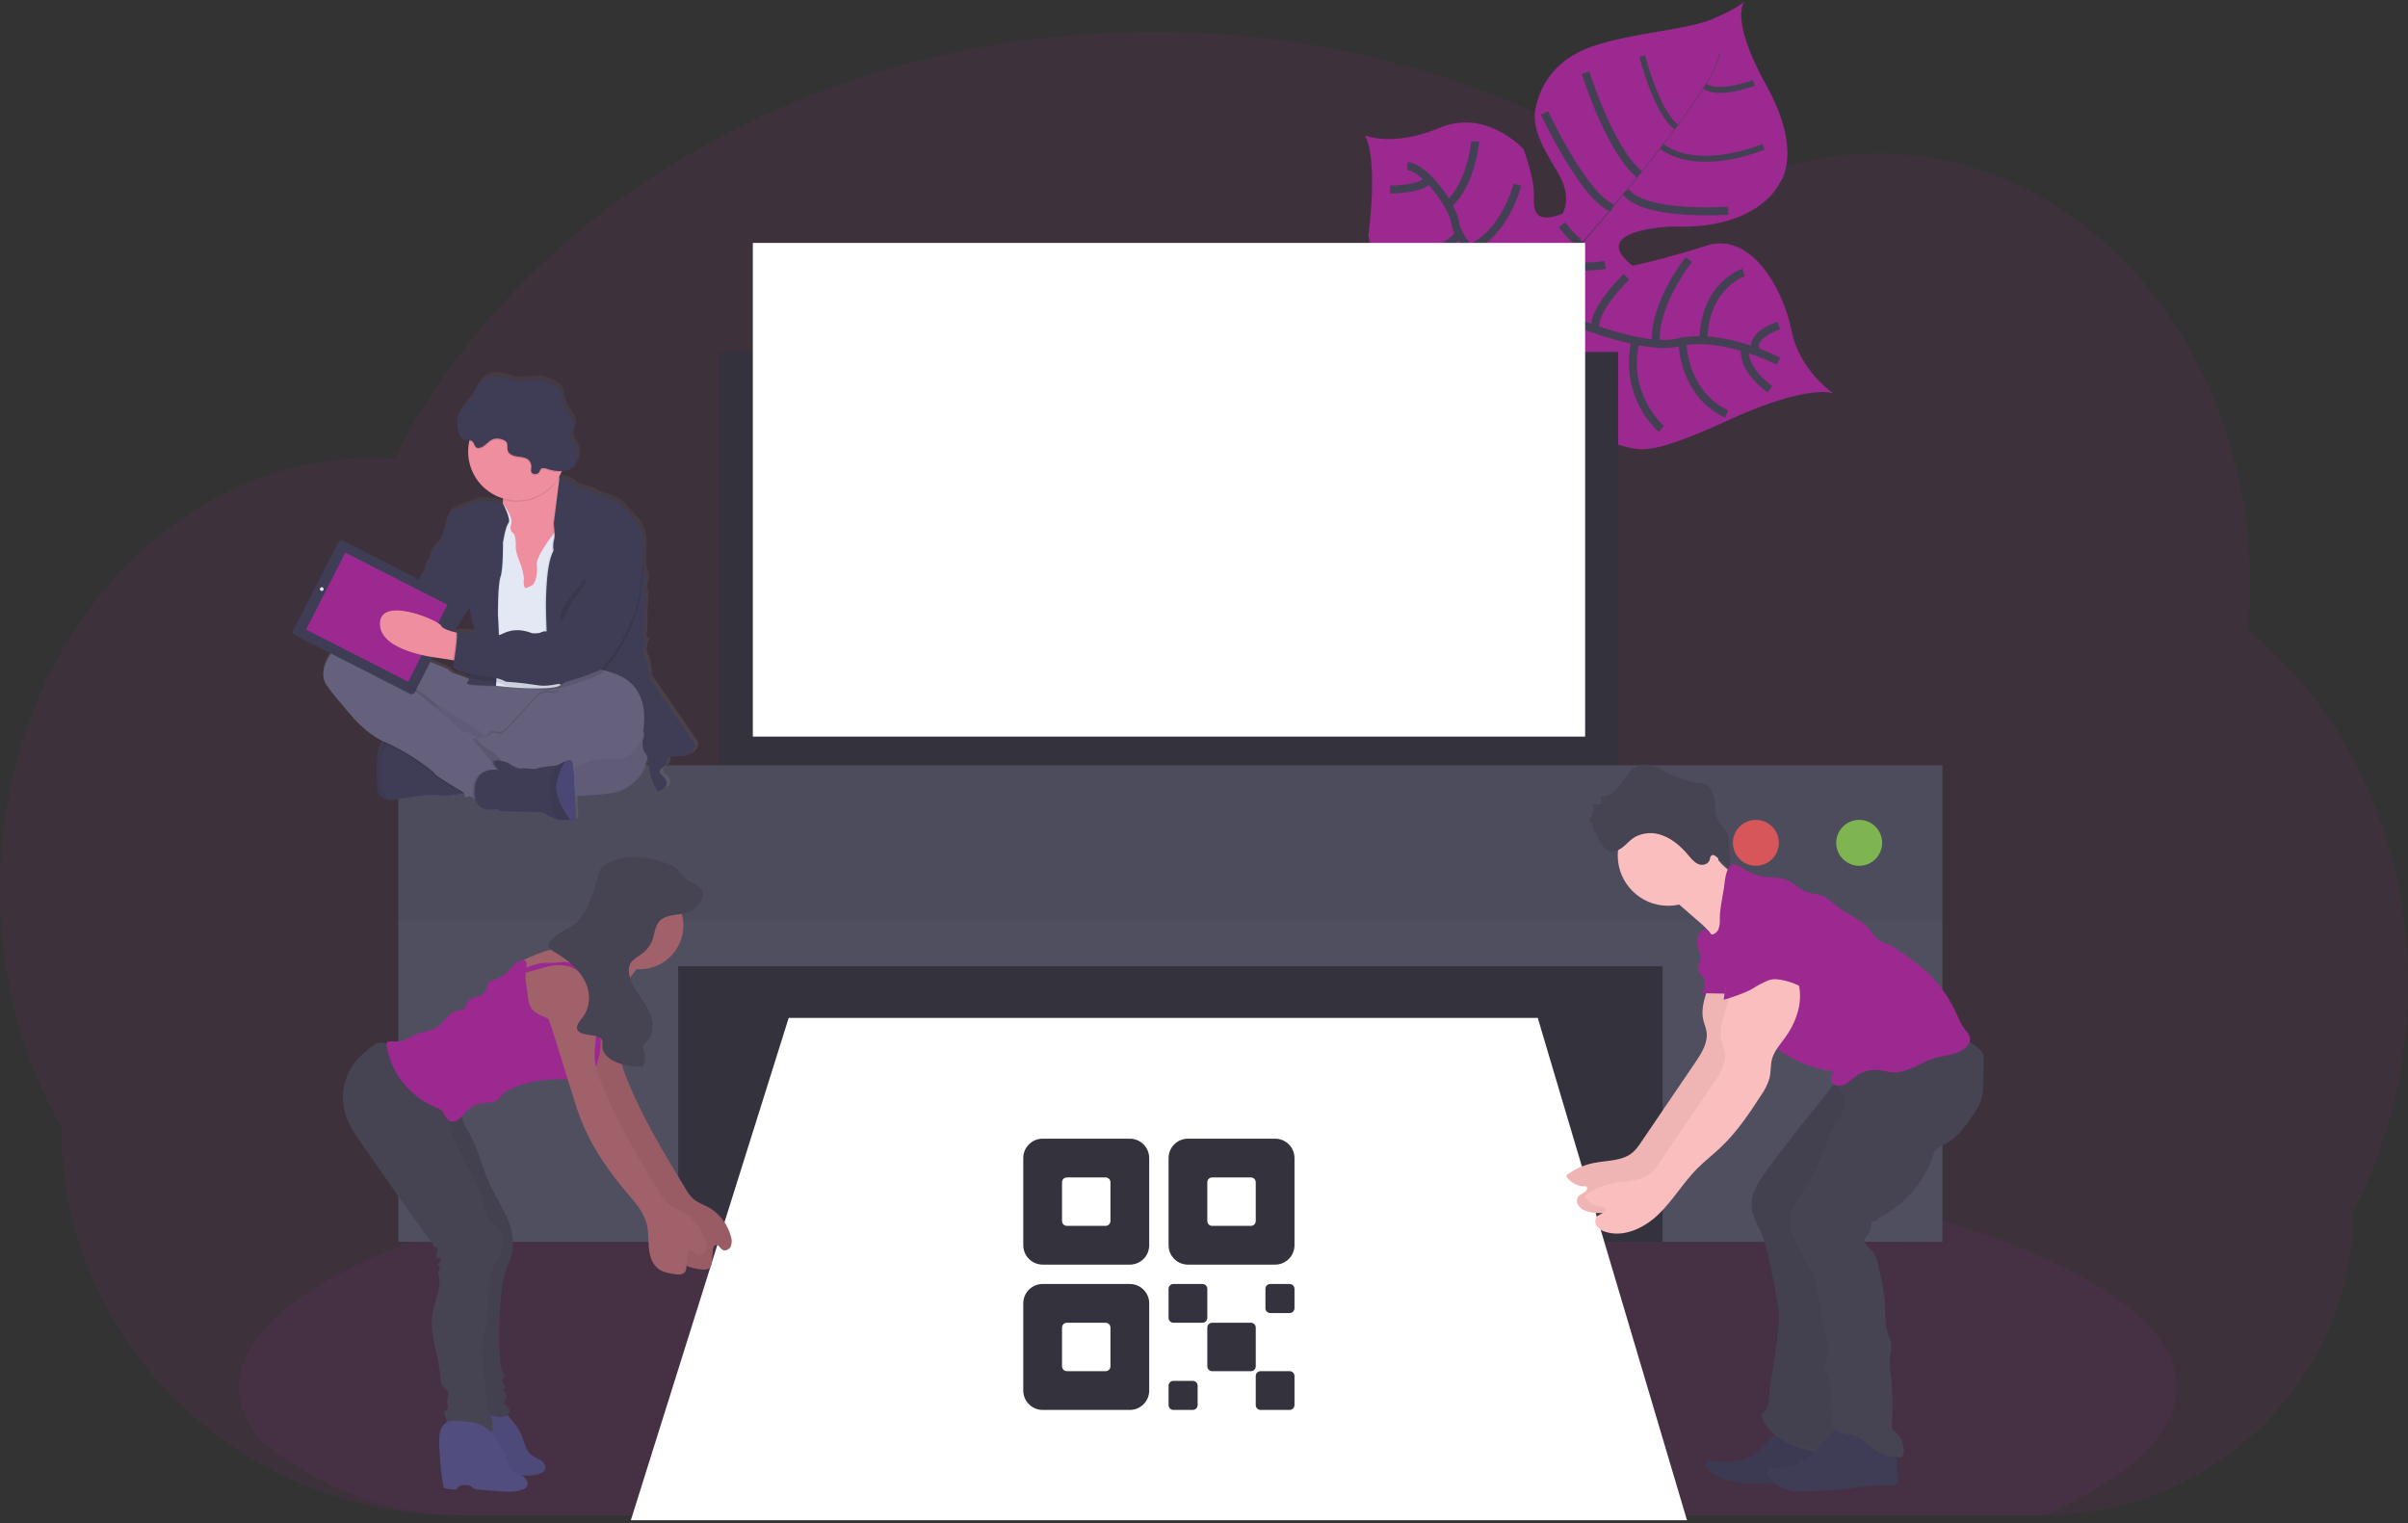 <svg width="302" height="191" viewBox="0 0 302 191" fill="none" xmlns="http://www.w3.org/2000/svg">
<rect x="0" y="0" width="302" height="191" fill="#333333" stroke="none"/>
<path opacity="0.1" d="M302 123.466C302.005 128.506 301.396 133.528 300.187 138.42C299.78 140.067 299.308 141.681 298.769 143.262C298.11 145.212 297.346 147.125 296.482 148.993C296.046 149.936 295.586 150.862 295.1 151.771C295.108 156.939 294.045 162.053 291.98 166.789C288.244 175.285 281.585 182.155 273.216 186.149C267.977 188.651 262.25 189.966 256.445 190H57.334C48.474 190.02 39.768 187.69 32.099 183.247C30.966 182.59 29.861 181.89 28.786 181.147C26.452 179.532 24.258 177.721 22.23 175.734C19.484 173.045 17.065 170.039 15.023 166.781C10.225 159.153 7.683 150.319 7.692 141.303C2.833 132.766 0 122.54 0 111.55C0 97.686 4.502 85.038 11.9 75.463C13.442 73.463 15.131 71.581 16.953 69.832C18.751 68.103 20.684 66.519 22.733 65.095C24.371 63.955 26.084 62.925 27.861 62.014C28.602 61.634 29.345 61.28 30.102 60.949C30.766 60.654 31.437 60.379 32.117 60.119C32.932 59.808 33.758 59.523 34.594 59.264C35.43 59.006 36.254 58.778 37.068 58.581C38.264 58.289 39.482 58.051 40.719 57.868C41.745 57.716 42.77 57.611 43.796 57.529C44.611 57.471 45.434 57.436 46.263 57.426H46.711C47.624 57.426 48.532 57.462 49.432 57.524C49.526 57.334 49.629 57.141 49.724 56.951C50.083 56.268 50.455 55.585 50.829 54.915V54.897C50.893 54.782 50.957 54.666 51.024 54.553C51.327 54.006 51.642 53.464 51.965 52.928C52.114 52.671 52.26 52.43 52.411 52.186C52.444 52.127 52.478 52.07 52.516 52.011C52.67 51.754 52.826 51.498 52.985 51.241C53.777 49.976 54.6 48.731 55.455 47.505C55.529 47.4 55.598 47.297 55.672 47.194C55.806 47.004 55.929 46.817 56.078 46.629C56.431 46.134 56.795 45.636 57.162 45.145C57.419 44.799 57.675 44.452 57.952 44.118C58.618 43.256 59.303 42.398 60.003 41.551C60.703 40.703 61.441 39.851 62.188 39.017C62.29 38.901 62.393 38.788 62.5 38.672L63.595 37.479C63.649 37.422 63.695 37.371 63.746 37.319C63.877 37.178 64.003 37.037 64.144 36.898C64.731 36.277 65.334 35.663 65.939 35.057C69.03 31.982 72.322 29.117 75.795 26.482C75.931 26.374 76.069 26.271 76.205 26.169C76.856 25.675 77.518 25.19 78.179 24.713C81.819 22.1 85.622 19.724 89.566 17.601C89.838 17.447 90.115 17.3 90.394 17.154C93.931 15.281 97.568 13.605 101.289 12.132C103.316 11.329 105.379 10.579 107.478 9.882C108.868 9.428 110.263 8.994 111.676 8.599C113.86 7.97 116.072 7.404 118.311 6.899C124.908 5.417 131.62 4.501 138.372 4.162C140.423 4.054 142.498 4 144.595 4C154.715 3.987 164.796 5.264 174.594 7.8C174.695 7.953 174.834 8.078 174.997 8.163C175.16 8.248 175.341 8.29 175.525 8.285H176.386C176.761 8.386 177.132 8.491 177.507 8.599C179.597 9.203 181.658 9.861 183.689 10.573L184.201 10.758C189.213 12.543 194.09 14.688 198.793 17.177C203.032 19.416 207.114 21.942 211.011 24.736C211.611 25.167 212.202 25.603 212.785 26.043C213.493 25.586 214.212 25.15 214.944 24.736C217.769 23.125 220.77 21.845 223.887 20.92C230.404 18.989 237.3 18.719 243.948 20.135C252.473 21.945 260.191 26.438 266.424 32.829C268.963 35.435 271.225 38.299 273.173 41.374C273.314 41.594 273.455 41.818 273.591 42.044C275.262 44.775 276.697 47.642 277.883 50.617C277.926 50.725 277.97 50.83 278.008 50.938C279.103 53.721 279.986 56.584 280.649 59.501C280.68 59.647 280.716 59.796 280.747 59.945C281.367 62.768 281.789 65.631 282.008 68.513C282.008 68.615 282.008 68.721 282.029 68.826C282.137 70.317 282.191 71.824 282.193 73.347C282.193 74.708 282.147 76.059 282.062 77.397C282.062 77.543 282.042 77.697 282.029 77.846C282.006 78.236 281.972 78.616 281.939 79.009C283.897 80.59 285.73 82.32 287.421 84.185C288.168 85.002 288.891 85.85 289.59 86.73C291.72 89.402 293.592 92.271 295.18 95.298C299.508 103.509 302 113.147 302 123.466Z" fill="#9B2990"/>
<path opacity="0.1" d="M273 173.917C273 179.783 266.978 185.272 256.471 190H57.985C48.802 190 40.201 186.645 32.829 180.794C30.976 178.575 30 176.275 30 173.914C30 167.679 36.809 161.859 48.582 156.94L48.914 156.806C52.237 155.43 55.951 154.132 60.01 152.912C60.112 152.881 60.217 152.852 60.319 152.816C63.539 151.861 66.965 150.956 70.596 150.101C70.711 150.075 70.824 150.047 70.939 150.026C72.339 149.691 73.768 149.378 75.228 149.066L75.79 148.947C86.41 146.723 98.482 144.958 111.573 143.76H111.589C113.422 143.588 115.275 143.434 117.148 143.298C119.231 143.13 121.34 142.988 123.471 142.857C125.1 142.751 126.748 142.661 128.402 142.578C128.408 142.575 128.414 142.574 128.421 142.574C128.428 142.574 128.434 142.575 128.44 142.578C135.901 142.199 143.61 142 151.492 142C170.984 142 189.407 143.208 205.732 145.355C205.748 145.352 205.763 145.352 205.778 145.355C208.288 145.685 210.752 146.034 213.155 146.405C213.842 146.514 214.527 146.622 215.2 146.733C217.911 147.175 220.552 147.642 223.123 148.135C253.36 153.939 273 163.33 273 173.917Z" fill="#9B2990"/>
<path d="M229.939 49.332C229.939 49.332 226.837 48.074 216.967 52.599C207.097 57.123 205.865 56.551 203.311 55.871C200.757 55.191 199.332 55.015 196.593 51.235C196.593 51.235 194.661 40.764 192.781 39.139C190.901 37.515 182.966 40.066 182.966 40.066C182.966 40.066 173.439 42.25 171.624 29.509C171.624 29.509 172.911 19.915 171.158 16.971C171.158 16.971 174.7 18.495 180.541 16.032C186.383 13.569 191.06 18.686 191.06 18.686C191.06 18.686 192.526 22.498 192.379 24.774C192.233 27.049 193.159 27.902 195.945 26.803C195.945 26.803 197.314 24.856 195.376 21.636C193.438 18.416 192.054 16.021 192.593 13.522C193.133 11.024 194.69 7.555 199.69 5.822C204.689 4.089 211.477 3.769 214.735 2.4C217.993 1.031 218.797 0.157 218.797 0.157C218.797 0.157 216.791 2.165 221.515 10.684C226.239 19.202 223.227 22.897 223.227 22.897C223.227 22.897 220.714 28.888 209.618 28.401C209.618 28.401 198.927 28.791 204.757 33.324C204.757 33.324 208.489 32.565 214.07 30.791C219.65 29.017 223.679 36.339 224.679 41.432C225.679 46.526 229.939 49.332 229.939 49.332Z" fill="#9B2990"/>
<path d="M215.568 6.608L215.627 6.59C216.055 8.215 211.278 14.748 207.194 19.941L207.147 19.903C212.906 12.59 215.9 7.866 215.568 6.608Z" fill="#444053"/>
<path d="M207.229 19.803L207.255 19.868C203.991 24.014 199.889 28.958 196.605 32.632C196.291 32.981 195.98 33.348 195.681 33.723L195.587 33.647C195.881 33.272 196.2 32.902 196.514 32.553C199.795 28.894 203.962 23.953 207.229 19.803Z" fill="#444053"/>
<path d="M195.667 33.553L195.731 33.664C189.755 41.127 189.359 52.725 189.344 52.816L188.083 51.349C188.098 51.255 189.649 41.069 195.667 33.553Z" fill="#444053"/>
<path d="M223.022 45.285C223.022 45.285 215.985 41.62 210.483 42.94C204.982 44.259 192.611 38.277 192.611 38.277C192.611 38.277 187.362 36.145 186.306 33.714C186.306 33.714 182.703 29.902 182.494 27.935C182.286 25.967 178.782 21.009 176.495 20.818" stroke="#444053" stroke-miterlimit="10"/>
<path d="M221.987 48.813C221.987 48.813 218.439 46.42 218.852 43.635" stroke="#444053" stroke-miterlimit="10"/>
<path d="M216.545 51.901C216.545 51.901 211.469 50.059 210.973 42.834" stroke="#444053" stroke-miterlimit="10"/>
<path d="M208.361 53.771C208.361 53.771 203.511 49.748 205.12 42.717" stroke="#444053" stroke-miterlimit="10"/>
<path d="M198.511 51.807C198.511 51.807 195.285 45.033 198.156 40.626" stroke="#444053" stroke-miterlimit="10"/>
<path d="M223.09 40.819C223.09 40.819 219.421 41.992 220.207 43.916" stroke="#444053" stroke-miterlimit="10"/>
<path d="M218.662 34.172C218.662 34.172 213.75 35.729 213.636 42.675" stroke="#444053" stroke-miterlimit="10"/>
<path d="M211.812 32.553C211.812 32.553 207.34 38.072 207.669 43.086" stroke="#444053" stroke-miterlimit="10"/>
<path d="M203.983 34.717C203.983 34.717 199.543 38.963 200.109 41.324" stroke="#444053" stroke-miterlimit="10"/>
<path d="M201.305 33.219C201.305 33.219 197.141 33.964 196.558 32.597" stroke="#444053" stroke-miterlimit="10"/>
<path d="M195.895 28.193C195.895 28.193 197.998 30.979 198.534 30.354" stroke="#444053" stroke-miterlimit="10"/>
<path d="M216.75 26.43C216.75 26.43 206.252 27.193 203.877 24.026" stroke="#444053" stroke-miterlimit="10"/>
<path d="M193.699 14.153C193.699 14.153 198.622 24.724 202.203 26.07" stroke="#444053" stroke-miterlimit="10"/>
<path d="M198.854 9.118C198.854 9.118 201.877 18.842 205.625 21.877" stroke="#444053" stroke-miterlimit="10"/>
<path d="M221.166 18.405C221.166 18.405 213.184 21.83 208.393 18.364" stroke="#444053" stroke-width="0.75" stroke-miterlimit="10"/>
<path d="M205.962 7.045C205.962 7.045 207.786 14.191 210.243 15.918" stroke="#444053" stroke-width="0.75" stroke-miterlimit="10"/>
<path d="M219.961 10.396C219.961 10.396 215.474 12.097 213.803 10.795" stroke="#444053" stroke-width="0.75" stroke-miterlimit="10"/>
<path d="M192.051 30.527C192.051 30.527 192.051 36.758 190.356 37.201" stroke="#444053" stroke-miterlimit="10"/>
<path d="M178.184 38.6C178.184 38.6 184.928 39.186 188.028 35.7" stroke="#444053" stroke-miterlimit="10"/>
<path d="M190.315 23.167C190.315 23.167 188.685 29.486 184.187 31.189" stroke="#444053" stroke-miterlimit="10"/>
<path d="M174.143 31.943C174.143 31.943 178.911 33.6 183.013 29.38" stroke="#444053" stroke-miterlimit="10"/>
<path d="M185.01 17.733C185.01 17.733 184.562 23.099 181.644 25.612" stroke="#444053" stroke-miterlimit="10"/>
<path d="M174.325 23.765C174.325 23.765 178.281 23.791 179.208 22.501" stroke="#444053" stroke-miterlimit="10"/>
<path d="M202.936 44.142H90.276V101.011H202.936V44.142Z" fill="#33323D"/>
<path d="M238.388 118.288H55.182V155.723H238.388V118.288Z" fill="#33323D"/>
<path d="M98.914 127.646H192.857L211.574 190.635H79.118L98.914 127.646Z" fill="white"/>
<path d="M49.962 95.971V115.409V119.502V155.72H85.056V121.168H208.513V155.72H243.607V119.502V115.409V95.971H49.962Z" fill="#504F60"/>
<path opacity="0.1" d="M243.607 95.971H49.962V115.406H243.607V95.971Z" fill="#33323D"/>
<path opacity="0.8" d="M233.171 108.571C234.761 108.571 236.05 107.282 236.05 105.691C236.05 104.101 234.761 102.812 233.171 102.812C231.58 102.812 230.291 104.101 230.291 105.691C230.291 107.282 231.58 108.571 233.171 108.571Z" fill="#8CCF4D"/>
<path opacity="0.8" d="M220.213 108.571C221.803 108.571 223.092 107.282 223.092 105.691C223.092 104.101 221.803 102.812 220.213 102.812C218.622 102.812 217.333 104.101 217.333 105.691C217.333 107.282 218.622 108.571 220.213 108.571Z" fill="#FA5959"/>
<path d="M198.798 30.462H94.416V92.37H198.798V30.462Z" fill="white"/>
<path d="M214.677 120.819C214.897 123.215 213.087 125.54 213.615 127.886C213.727 128.387 213.944 128.862 214.023 129.352C214.24 130.745 213.41 132.065 212.615 133.232L205.804 143.254C205.53 143.694 205.203 144.098 204.83 144.457C203.525 145.629 201.572 145.495 199.863 145.841C198.661 146.084 197.525 146.584 196.534 147.307C196.491 147.341 196.463 147.39 196.455 147.445C196.446 147.499 196.459 147.555 196.49 147.6C196.772 147.987 197.146 148.296 197.579 148.501C198.011 148.706 198.488 148.8 198.965 148.773C199.144 149.008 198.965 149.359 198.719 149.524C198.352 149.776 197.839 149.843 197.778 150.465C197.752 150.681 197.795 150.899 197.901 151.089C198.177 151.509 198.604 151.806 199.094 151.916C201.44 152.638 204 151.371 205.765 149.647C207.531 147.923 208.797 145.747 210.53 143.99C211.489 143.02 212.583 142.187 213.568 141.246C215.539 139.369 217.087 137.085 218.553 134.795C219.037 134.13 219.403 133.387 219.632 132.598C219.814 131.818 219.732 130.994 219.943 130.22C220.219 129.208 220.961 128.402 221.577 127.552C222.788 125.886 223.594 123.851 223.433 121.798C223.271 119.746 222.005 117.725 220.069 117.028C219.469 116.789 218.808 116.749 218.184 116.913C217.389 117.157 216.806 117.813 216.263 118.441L214.97 119.933C214.648 120.264 214.392 120.653 214.216 121.08C214.133 121.295 214.114 121.53 214.161 121.756C214.209 121.982 214.32 122.189 214.483 122.353" fill="#FBBEBE"/>
<path opacity="0.05" d="M214.677 120.819C214.897 123.215 213.087 125.54 213.615 127.886C213.727 128.387 213.944 128.862 214.023 129.352C214.24 130.745 213.41 132.065 212.615 133.232L205.804 143.254C205.53 143.694 205.203 144.098 204.83 144.457C203.525 145.629 201.572 145.495 199.863 145.841C198.661 146.084 197.525 146.584 196.534 147.307C196.491 147.341 196.463 147.39 196.455 147.445C196.446 147.499 196.459 147.555 196.49 147.6C196.772 147.987 197.146 148.296 197.579 148.501C198.011 148.706 198.488 148.8 198.965 148.773C199.144 149.008 198.965 149.359 198.719 149.524C198.352 149.776 197.839 149.843 197.778 150.465C197.752 150.681 197.795 150.899 197.901 151.089C198.177 151.509 198.604 151.806 199.094 151.916C201.44 152.638 204 151.371 205.765 149.647C207.531 147.923 208.797 145.747 210.53 143.99C211.489 143.02 212.583 142.187 213.568 141.246C215.539 139.369 217.087 137.085 218.553 134.795C219.037 134.13 219.403 133.387 219.632 132.598C219.814 131.818 219.732 130.994 219.943 130.22C220.219 129.208 220.961 128.402 221.577 127.552C222.788 125.886 223.594 123.851 223.433 121.798C223.271 119.746 222.005 117.725 220.069 117.028C219.469 116.789 218.808 116.749 218.184 116.913C217.389 117.157 216.806 117.813 216.263 118.441L214.97 119.933C214.648 120.264 214.392 120.653 214.216 121.08C214.133 121.295 214.114 121.53 214.161 121.756C214.209 121.982 214.32 122.189 214.483 122.353" fill="black"/>
<path d="M219.835 182.483C218.345 183.389 216.492 183.448 214.762 183.234C214.469 183.201 214.155 183.181 213.976 183.395C213.718 183.709 214.023 184.166 214.337 184.418C215.359 185.184 216.558 185.677 217.823 185.852C218.952 186.01 220.091 186.085 221.231 186.078C224.339 186.131 227.465 186.184 230.544 185.735C230.721 185.722 230.894 185.671 231.051 185.585C231.25 185.447 231.387 185.237 231.435 184.999C231.649 184.201 231.242 183.339 230.629 182.785C230.016 182.231 229.227 181.92 228.456 181.612L225.752 180.559C225.116 180.31 224.098 179.656 223.406 179.706C222.143 179.809 220.908 181.856 219.835 182.483Z" fill="#3F3D56"/>
<path opacity="0.05" d="M219.835 182.483C218.345 183.389 216.492 183.448 214.762 183.234C214.469 183.201 214.155 183.181 213.976 183.395C213.718 183.709 214.023 184.166 214.337 184.418C215.359 185.184 216.558 185.677 217.823 185.852C218.952 186.01 220.091 186.085 221.231 186.078C224.339 186.131 227.465 186.184 230.544 185.735C230.721 185.722 230.894 185.671 231.051 185.585C231.25 185.447 231.387 185.237 231.435 184.999C231.649 184.201 231.242 183.339 230.629 182.785C230.016 182.231 229.227 181.92 228.456 181.612L225.752 180.559C225.116 180.31 224.098 179.656 223.406 179.706C222.143 179.809 220.908 181.856 219.835 182.483Z" fill="black"/>
<path d="M221.72 146.577C220.597 148.075 219.43 149.802 219.708 151.658C219.858 152.658 220.418 153.541 220.829 154.465C221.342 155.735 221.723 157.056 221.963 158.406C222.386 160.367 222.808 162.335 223.066 164.326C223.359 166.575 221.981 173.082 221.852 175.349C221.82 175.894 221.758 176.486 221.377 176.879C221.227 177.035 221.028 177.173 220.963 177.363C220.922 177.557 220.954 177.76 221.051 177.932C221.688 179.366 222.987 180.43 224.429 181.04C225.872 181.65 229.382 182.697 230.948 182.753C231.156 182.778 231.367 182.75 231.561 182.671C231.772 182.544 231.938 182.354 232.036 182.128C233.168 179.967 232.08 172.273 232.098 169.83C232.098 167.777 232.593 165.772 232.505 163.737C232.432 162.103 231.995 160.511 231.837 158.881C231.576 156.209 232.065 153.529 232.558 150.89C232.933 148.87 233.309 146.846 233.789 144.847C234.083 143.63 234.423 142.398 235.094 141.328C235.625 140.486 236.346 139.785 236.953 138.982C238.636 136.777 239.383 133.998 239.032 131.247C238.997 130.977 235.127 132.229 234.789 132.375C233.4 132.966 232.122 133.789 231.01 134.809C230.13 135.66 229.412 136.8 228.626 137.756C227.517 139.105 226.423 140.465 225.344 141.835C224.119 143.409 222.911 144.989 221.72 146.577Z" fill="#464353"/>
<path opacity="0.05" d="M221.72 146.48C220.597 147.978 219.43 149.706 219.708 151.565C219.858 152.562 220.418 153.444 220.829 154.368C221.342 155.639 221.722 156.96 221.963 158.309C222.386 160.271 222.808 162.238 223.066 164.229C223.359 166.479 221.981 172.988 221.852 175.255C221.82 175.797 221.758 176.393 221.377 176.783C221.227 176.938 221.028 177.076 220.963 177.267C220.919 177.466 220.95 177.675 221.051 177.853C221.688 179.284 222.987 180.351 224.429 180.958C225.872 181.565 229.382 182.131 230.948 182.181C231.156 182.206 231.367 182.178 231.561 182.099C231.772 181.973 231.938 181.783 232.036 181.557C233.168 179.395 232.08 172.191 232.098 169.751C232.098 167.698 232.593 165.69 232.505 163.655C232.432 162.021 231.995 160.429 231.837 158.799C231.576 156.127 232.065 153.447 232.558 150.811C232.933 148.788 233.309 146.764 233.789 144.765C234.083 143.548 234.423 142.316 235.094 141.246C235.625 140.407 236.346 139.703 236.953 138.918C238.634 136.711 239.38 133.933 239.032 131.182C238.997 130.909 235.127 132.161 234.789 132.311C233.399 132.902 232.121 133.727 231.01 134.751C230.13 135.604 229.412 136.742 228.626 137.683C227.517 139.032 226.423 140.393 225.344 141.765C224.119 143.329 222.911 144.9 221.72 146.48Z" fill="black"/>
<path d="M209.202 113.585C212.689 113.585 215.516 110.759 215.516 107.272C215.516 103.785 212.689 100.958 209.202 100.958C205.715 100.958 202.889 103.785 202.889 107.272C202.889 110.759 205.715 113.585 209.202 113.585Z" fill="#FBBEBE"/>
<path d="M214.885 107.008C215.468 107.939 216.232 108.743 217.133 109.373C218.033 110.003 219.051 110.445 220.125 110.673L219.65 112.395C218.829 115.365 217.891 118.506 215.612 120.564C215.861 119.558 215.539 118.476 214.97 117.611C214.362 116.77 213.64 116.016 212.827 115.371L209.193 112.21C209.085 112.13 208.993 112.03 208.921 111.917C208.833 111.694 208.833 111.447 208.921 111.225C209.384 109.785 210.706 108.879 211.777 107.911C212.315 107.407 212.797 106.845 213.214 106.237C213.958 105.202 214.407 106.237 214.885 107.008Z" fill="#FBBEBE"/>
<path d="M200.883 100.926L200.743 99.753C201.74 100.011 202.684 99.167 203.32 98.287C203.956 97.407 204.549 96.375 205.519 96.012C206.692 95.566 207.947 96.278 209.073 96.865C210.336 97.567 211.721 98.02 213.155 98.199C213.384 98.207 213.61 98.244 213.83 98.311C214.563 98.572 214.912 99.484 215.017 100.325C215.123 101.167 215.093 102.046 215.457 102.791C215.73 103.354 216.202 103.774 216.489 104.328C217.26 105.823 216.516 107.864 217.331 109.33L215.307 107.474C215.12 107.304 214.859 107.128 214.656 107.272C214.454 107.415 214.483 107.632 214.416 107.829C214.22 108.415 213.501 108.58 212.976 108.354C212.451 108.128 212.073 107.63 211.689 107.181C210.795 106.125 209.73 105.199 208.463 104.747C207.915 104.537 207.328 104.446 206.742 104.481C206.156 104.516 205.584 104.676 205.065 104.949C204.121 105.483 203.429 106.726 202.273 106.77C200.687 106.829 200.027 103.876 199.291 102.709C199.559 102.506 199.747 102.216 199.823 101.889C199.9 101.561 199.858 101.218 199.707 100.917C199.836 100.868 200.863 100.736 200.883 100.926Z" fill="#464353"/>
<path d="M227.198 182.433C225.95 183.546 224.33 184.15 222.659 184.125C222.233 184.125 221.644 184.207 221.641 184.632C221.649 184.759 221.691 184.881 221.764 184.984C222.294 185.864 223.129 186.517 224.11 186.82C225.019 187.096 225.993 187.049 226.943 187.002L229.714 186.858C230.236 186.829 230.761 186.802 231.283 186.738C231.805 186.673 232.368 186.565 232.913 186.486C234.249 186.295 235.6 186.231 236.948 186.295C237.306 186.31 237.719 186.295 237.942 186.025C238.165 185.755 238.045 185.269 237.962 184.879C237.798 184.075 237.962 183.234 237.81 182.427C237.543 181.011 236.326 179.929 234.983 179.416C233.737 178.941 231.526 178.398 230.344 179.187C229.077 180.037 228.315 181.421 227.198 182.433Z" fill="#3F3D56"/>
<path d="M229.942 135.044C230.189 136.217 231.312 137.096 231.347 138.269C231.373 139.219 230.693 140.029 230.206 140.835C229.741 141.68 229.349 142.563 229.033 143.474C228.108 145.84 226.961 148.113 225.609 150.263C224.958 151.292 224.23 152.412 224.38 153.623C224.482 154.188 224.681 154.732 224.966 155.23L226.916 159.103C227.345 159.877 227.679 160.699 227.913 161.552C228.08 162.288 228.098 163.05 228.207 163.801C228.514 166.176 229.629 168.569 228.972 170.871C228.913 171.07 228.708 171.311 228.553 171.164C229.195 172.366 229.726 173.58 229.664 174.944C229.638 175.659 229.418 176.41 229.684 177.073C229.835 177.331 229.935 177.616 229.978 177.911C229.978 178.105 229.887 178.29 229.866 178.498C229.813 179.046 230.315 179.504 230.84 179.671C231.365 179.838 231.931 179.832 232.458 179.99C233.476 180.284 234.197 181.163 235.068 181.773C235.95 182.385 236.992 182.724 238.065 182.75C238.217 182.766 238.371 182.735 238.505 182.662C238.582 182.595 238.644 182.513 238.686 182.42C238.728 182.328 238.751 182.227 238.751 182.125C238.798 181.64 238.725 181.15 238.537 180.699C238.35 180.249 238.055 179.851 237.678 179.542C237.514 179.437 237.378 179.294 237.282 179.125C237.233 178.975 237.22 178.815 237.244 178.659C237.402 176.527 237.364 174.386 237.13 172.261C237.024 171.588 236.99 170.906 237.027 170.226C237.086 169.66 237.256 169.097 237.191 168.531C237.127 167.965 236.842 167.455 236.672 166.909C236.379 165.942 236.455 164.904 236.423 163.889C236.37 162.13 235.968 160.405 235.567 158.693C235.411 158.021 235.235 157.315 234.757 156.816C234.353 156.394 233.699 155.986 233.851 155.423C233.935 155.215 234.06 155.026 234.221 154.869C234.41 154.633 234.549 154.36 234.629 154.068C234.709 153.776 234.729 153.471 234.687 153.171C234.859 153.217 235.041 153.201 235.201 153.126C235.362 153.051 235.492 152.922 235.567 152.761C238.737 151.268 241.299 148.277 242.428 144.958C242.492 144.713 242.59 144.479 242.722 144.263C243.015 143.852 243.525 143.676 243.977 143.448C245.396 142.735 246.378 141.395 247.278 140.084C247.803 139.322 248.325 138.536 248.551 137.642C248.674 137.064 248.733 136.474 248.727 135.882L248.806 132.827C248.822 132.629 248.802 132.431 248.748 132.24C248.673 132.058 248.561 131.893 248.419 131.757C247.559 130.841 246.429 130.224 245.194 129.997C244.361 129.848 243.51 129.877 242.669 129.807C241.035 129.672 239.423 129.167 237.789 129.285C235.221 129.472 232.936 131.252 231.725 133.525C231.3 134.337 230.854 135.044 229.942 135.044Z" fill="#464353"/>
<path d="M215.691 115.174C215.729 115.646 215.666 116.119 215.507 116.564C215.307 116.992 214.803 117.324 214.366 117.151C214.498 116.858 214.146 116.509 213.821 116.547C213.66 116.583 213.51 116.657 213.384 116.764C213.258 116.871 213.161 117.006 213.099 117.16C212.881 117.595 212.808 118.09 212.891 118.57C212.994 119.156 213.34 119.743 213.249 120.329C213.175 120.828 212.809 121.326 213.005 121.796C213.132 122.006 213.29 122.196 213.475 122.359C213.732 122.675 213.859 123.078 213.828 123.484C213.796 123.891 213.61 124.27 213.307 124.543L218.228 124.64C218.049 125.464 218.416 126.305 218.838 127.036C220.019 129.042 221.65 130.749 223.6 132.02C225.551 133.292 227.77 134.095 230.083 134.366C229.958 134.44 229.851 134.541 229.77 134.661C229.689 134.781 229.635 134.917 229.612 135.06C229.59 135.204 229.6 135.35 229.64 135.489C229.681 135.628 229.752 135.757 229.849 135.865C230.247 136.261 230.925 136.211 231.426 135.953C231.928 135.695 232.324 135.27 232.781 134.941C233.588 134.366 234.574 134.1 235.561 134.191C236.177 134.249 236.775 134.449 237.394 134.484C239.217 134.581 240.783 133.27 242.528 132.724C243.807 132.331 245.252 132.331 246.34 131.534C246.803 131.191 247.182 130.628 247.047 130.068C246.932 129.746 246.751 129.452 246.516 129.206C245.897 128.408 245.534 127.446 245.094 126.54C244.217 124.744 243.01 123.129 241.537 121.778C240.427 120.805 239.252 119.911 238.018 119.101C237.718 118.877 237.398 118.68 237.062 118.514C236.614 118.368 236.177 118.191 235.754 117.984C235.168 117.62 234.842 116.978 234.4 116.459C233.423 115.321 231.925 114.796 230.723 113.902C229.916 113.315 229.207 112.512 228.242 112.222C227.776 112.081 227.277 112.069 226.808 111.928C225.746 111.606 224.972 110.662 223.928 110.28C223.101 109.987 222.192 110.057 221.319 109.949C220.357 109.83 219.439 109.481 218.641 108.931C218.377 108.718 218.08 108.548 217.762 108.427C216.445 108.025 216.337 110.48 216.213 111.333C216.017 112.638 215.691 113.893 215.691 115.174Z" fill="#9B2990"/>
<path d="M216.976 123.414C217.196 125.81 215.387 128.132 215.914 130.481C216.026 130.982 216.243 131.457 216.322 131.947C216.542 133.34 215.709 134.66 214.914 135.824L208.103 145.823C207.829 146.263 207.502 146.666 207.129 147.025C205.824 148.198 203.871 148.063 202.162 148.409C200.96 148.654 199.825 149.154 198.834 149.875C198.79 149.91 198.762 149.959 198.754 150.013C198.745 150.068 198.758 150.123 198.79 150.169C199.071 150.556 199.445 150.866 199.877 151.071C200.31 151.276 200.787 151.369 201.264 151.342C201.443 151.579 201.264 151.928 201.018 152.092C200.652 152.347 200.138 152.415 200.077 153.036C200.051 153.252 200.094 153.471 200.2 153.661C200.477 154.08 200.904 154.376 201.393 154.488C203.739 155.209 206.299 153.943 208.064 152.218C209.83 150.494 211.097 148.318 212.832 146.562C213.791 145.591 214.885 144.758 215.867 143.817C217.841 141.94 219.372 139.656 220.852 137.366C221.336 136.702 221.701 135.959 221.931 135.17C222.113 134.39 222.031 133.566 222.242 132.792C222.518 131.78 223.26 130.971 223.876 130.123C225.087 128.458 225.893 126.423 225.732 124.37C225.57 122.317 224.304 120.297 222.368 119.599C221.769 119.359 221.107 119.319 220.483 119.485C219.691 119.728 219.105 120.385 218.562 121.012L217.269 122.505C216.947 122.835 216.692 123.224 216.518 123.652C216.435 123.866 216.415 124.1 216.462 124.326C216.509 124.551 216.62 124.758 216.782 124.921" fill="#FBBEBE"/>
<path d="M220.424 113.57C219.527 113.623 218.542 113.711 217.909 114.35C217.645 114.644 217.431 114.979 217.275 115.342C216.662 116.594 216.064 117.901 216.02 119.294C215.982 120.409 216.313 121.497 216.475 122.599C216.615 123.514 216.258 124.446 216.181 125.373C217.293 125.033 218.759 124.57 219.768 123.995C220.428 123.562 221.131 123.197 221.864 122.904C222.935 122.549 224.732 123.159 225.741 123.661C225.797 122.945 225.263 121.705 225.319 120.989C225.327 120.69 225.381 120.393 225.477 120.11C225.629 119.809 225.808 119.523 226.013 119.256C226.402 118.627 226.582 117.89 226.525 117.152C226.469 116.415 226.18 115.714 225.7 115.151C224.8 114.136 223.386 113.755 222.04 113.6C221.192 113.501 220.337 113.47 219.483 113.509" fill="#9B2990"/>
<path d="M87.575 93.056L81.793 84.669C81.793 84.669 81.684 82.593 81.306 82.11C80.927 81.626 81.224 80.547 81.224 80.547C81.224 80.547 81.631 79.96 81.279 79.899C80.927 79.837 81.224 78.523 81.224 78.523L81.197 76.421C81.197 76.421 81.523 74.397 81.253 73.914C81.173 73.782 81.133 73.631 81.138 73.477C81.143 73.324 81.192 73.175 81.279 73.049C81.279 73.049 81.602 71.89 81.279 71.582C80.957 71.275 81.036 69.48 81.115 68.049C81.194 66.618 80.549 65.812 80.549 65.598C80.549 65.384 78.415 63.278 78.415 63.087C78.415 62.897 77.063 62.117 76.25 61.915C75.438 61.712 75.036 61.536 75.063 61.428C75.089 61.319 73.793 60.891 73.793 60.891C73.793 60.891 72.658 60.809 72.224 60.243C71.79 59.677 70.465 59.513 70.433 59.507L70.406 59.396C70.406 59.355 70.392 59.314 70.383 59.273C70.49 59.102 70.588 58.926 70.676 58.745L70.752 58.581C71.227 58.584 71.691 58.439 72.081 58.167C72.272 58.008 72.429 57.811 72.54 57.589C72.652 57.366 72.716 57.123 72.729 56.874C72.752 56.375 72.642 55.88 72.412 55.437C72.174 54.953 71.826 54.449 71.949 53.921C72.001 53.695 72.136 53.496 72.207 53.273C72.312 52.838 72.242 52.379 72.013 51.995C71.808 51.605 71.523 51.258 71.295 50.88C71.005 50.396 70.811 49.86 70.723 49.303C70.707 49.006 70.636 48.715 70.515 48.444C70.392 48.252 70.23 48.089 70.04 47.965C69.194 47.362 68.173 47.053 67.134 47.086C66.398 47.109 65.668 47.309 64.935 47.218C64.498 47.143 64.068 47.031 63.65 46.883C62.744 46.614 61.697 46.505 60.908 47.024C60.12 47.543 59.806 48.564 59.269 49.37C58.797 50.074 58.096 50.666 57.745 51.423C57.745 51.423 57.745 51.393 57.745 51.382C57.656 51.554 57.588 51.736 57.542 51.924C57.441 52.522 57.483 53.134 57.662 53.713C57.702 54.024 57.858 54.309 58.099 54.511C58.366 54.684 58.733 54.642 59.044 54.698L59.008 54.851C58.692 56.366 58.957 57.946 59.75 59.275C60.544 60.605 61.808 61.588 63.292 62.029C63.292 62.085 63.292 62.138 63.292 62.193C63.292 62.348 63.282 62.503 63.263 62.657C63.263 62.657 60.545 62.096 59.815 62.475C59.085 62.853 57.654 63.149 57.437 63.354C57.22 63.56 56.68 63.41 56.193 64.677C55.706 65.944 55.654 67.237 55.02 67.832C54.387 68.427 54.076 68.829 54.047 69.26C54.017 69.691 54.129 69.8 53.886 69.934C53.642 70.069 53.299 70.635 53.399 70.852C53.436 71.001 53.428 71.157 53.376 71.3C53.324 71.444 53.229 71.569 53.106 71.659C52.977 71.749 52.875 71.871 52.809 72.013C52.742 72.155 52.714 72.312 52.727 72.468C52.727 72.468 52.563 73.055 52.185 73.198C51.806 73.342 51.563 74.222 51.563 74.222L50.337 75.629L47.91 72.943C47.727 72.742 47.473 72.622 47.202 72.608C46.931 72.594 46.666 72.689 46.464 72.87L45.27 73.943C44.81 74.055 44.395 74.302 44.077 74.653C43.818 74.921 43.609 75.233 43.458 75.573L42.807 76.16C42.602 76.415 42.476 76.725 42.445 77.05C42.415 77.377 42.482 77.704 42.637 77.993L44.194 79.714V79.728C43.643 79.777 43.118 79.991 42.69 80.341C40.367 82.394 40.344 84.279 40.69 85.142C41.036 86.004 43.986 89.32 43.986 89.32C43.986 89.32 45.699 91.546 48.17 92.728L48.153 92.748C48.102 92.801 48.054 92.857 48.009 92.915L47.968 92.968L47.93 93.021L47.886 93.085C47.874 93.102 47.863 93.12 47.854 93.138L47.807 93.214C47.796 93.231 47.786 93.249 47.778 93.267C47.757 93.302 47.739 93.338 47.722 93.373C47.715 93.384 47.709 93.396 47.704 93.408C47.681 93.455 47.657 93.502 47.637 93.554L47.613 93.607C47.599 93.642 47.587 93.678 47.572 93.716C47.563 93.739 47.555 93.762 47.549 93.786L47.514 93.892C47.504 93.916 47.496 93.942 47.49 93.968C47.49 94.006 47.467 94.044 47.458 94.085C47.449 94.126 47.443 94.132 47.437 94.159C47.431 94.185 47.408 94.285 47.396 94.352C47.396 94.376 47.396 94.402 47.382 94.428C47.367 94.455 47.367 94.519 47.358 94.566C47.349 94.613 47.358 94.631 47.358 94.666L47.341 94.798V94.903C47.341 94.953 47.341 95.003 47.326 95.056C47.311 95.109 47.326 95.117 47.326 95.15C47.326 95.235 47.326 95.32 47.326 95.411C47.273 98.566 47.458 99.023 47.458 99.023C47.578 99.315 47.775 99.568 48.028 99.758C48.28 99.947 48.578 100.065 48.892 100.099C49.046 100.111 49.2 100.104 49.352 100.076C50.76 99.833 54.044 99.267 55.217 99.49C55.918 99.618 57.211 99.425 58.132 99.252L58.375 99.205L58.542 99.742L59.076 99.595L59.53 99.856L59.824 100.023C60.357 101.829 62.521 101.214 62.521 101.214L63.034 101.507L68.251 101.642C68.837 101.995 69.455 102.289 70.098 102.522C70.183 102.549 70.271 102.569 70.359 102.58C70.847 102.62 71.337 102.629 71.826 102.607C72.224 102.607 72.532 102.58 72.532 102.58C72.532 102.58 72.479 101.164 72.403 99.577C74.02 99.537 75.634 99.405 77.236 99.182C80.021 98.695 81.183 96.161 81.611 94.806C81.739 95.36 81.83 95.921 81.883 96.487C81.997 96.984 82.142 97.474 82.317 97.953C82.467 98.336 82.664 98.698 82.904 99.032C84.957 98.331 83.713 97.273 83.282 96.821C82.851 96.37 83.575 95.985 83.575 95.985C83.575 95.985 84.144 95.607 84.088 95.258C84.033 94.909 84.006 94.531 85.848 94.557C87.689 94.584 87.575 93.056 87.575 93.056ZM59.038 75.84C59.061 75.993 59.331 77.655 59.548 78.092C59.613 78.381 59.633 78.677 59.609 78.972C58.522 78.884 57.387 78.837 57.387 78.837C57.419 78.877 57.439 78.924 57.445 78.975L57.272 78.937L57.026 78.878L59.032 75.826L59.038 75.84ZM55.061 82.162L56.947 82.456L57.105 82.479C57.052 82.77 57.02 83.064 57.008 83.359C57.008 83.388 57.05 83.42 57.111 83.458C57.085 83.606 57.073 83.757 57.076 83.907C57.105 84.054 57.985 84.376 58.997 84.643C58.982 84.699 58.97 84.752 58.956 84.799C58.061 84.329 56.657 84.109 56.495 83.76C56.334 83.412 51.548 81.74 51.548 81.74L51.074 81.503L52.331 81.74L52.677 81.705C53.461 81.909 54.258 82.062 55.061 82.162V82.162Z" fill="url(#paint0_linear_213_1003)"/>
<path d="M81.423 94.229C81.423 94.229 80.675 98.756 76.872 99.425C73.069 100.093 60.372 99.961 60.372 99.961C60.372 99.961 53.111 98.915 50.487 92.783C47.863 86.652 46.174 84.209 48.434 84.103C50.695 83.998 62.82 88.209 63.515 88.256C64.21 88.302 82.095 78.934 81.423 94.229Z" fill="#65617D"/>
<path opacity="0.05" d="M81.423 94.229C81.423 94.229 80.675 98.756 76.872 99.425C73.069 100.093 60.372 99.961 60.372 99.961C60.372 99.961 53.111 98.915 50.487 92.783C47.863 86.652 46.174 84.209 48.434 84.103C50.695 83.998 62.82 88.209 63.515 88.256C64.21 88.302 82.095 78.934 81.423 94.229Z" fill="black"/>
<path d="M47.376 99.269C47.494 99.559 47.688 99.812 47.938 100C48.188 100.189 48.484 100.306 48.795 100.34C48.949 100.349 49.103 100.34 49.255 100.313C50.648 100.073 53.915 99.51 55.067 99.727C55.759 99.853 57.041 99.662 57.953 99.492C58.56 99.378 59.005 99.269 59.005 99.269C59.005 99.269 57.932 95.707 57.8 95.601C57.668 95.496 52.977 92.669 52.977 92.669L49.264 92.402C48.764 92.477 48.313 92.741 48.003 93.141C47.613 93.616 47.276 94.393 47.253 95.668C47.191 98.809 47.376 99.269 47.376 99.269Z" fill="#3F3D56"/>
<path opacity="0.05" d="M47.376 99.269C47.494 99.559 47.688 99.812 47.938 100C48.188 100.189 48.484 100.306 48.795 100.34C48.431 99.87 48.095 99.381 47.786 98.874L47.807 96.275C47.733 95.563 47.827 94.843 48.082 94.173C48.337 93.504 48.745 92.903 49.273 92.419V92.419C49.273 92.419 47.317 92.551 47.261 95.686C47.206 98.821 47.376 99.269 47.376 99.269Z" fill="black"/>
<path opacity="0.1" d="M63.477 93.587L66.934 90.88L72.371 85.523L70.905 85.455C70.685 85.596 70.069 86.042 70.045 86.575C70.019 87.229 68.579 86.622 67.826 86.995C67.072 87.367 63.407 92.068 62.764 92.035C62.122 92.003 61.612 91.71 61.342 92.167L61.325 92.197L63.477 93.587Z" fill="black"/>
<path opacity="0.1" d="M47.995 93.147C48.118 93.205 48.244 93.264 48.37 93.317C50.994 94.443 54.235 96.8 54.478 97.229C54.625 97.49 56.504 98.63 57.953 99.487C58.56 99.372 59.005 99.264 59.005 99.264C59.005 99.264 57.932 95.701 57.8 95.595C57.668 95.49 52.977 92.663 52.977 92.663L49.264 92.396C48.76 92.472 48.304 92.741 47.995 93.147V93.147Z" fill="black"/>
<path d="M40.711 85.47C41.057 86.326 43.977 89.622 43.977 89.622C43.977 89.622 45.825 92.032 48.452 93.141C51.08 94.249 54.317 96.624 54.557 97.053C54.713 97.328 56.806 98.589 58.278 99.454L58.61 99.648L59.34 100.073L59.727 100.293C59.727 100.293 60.624 99.574 61.519 98.85C62.413 98.126 63.278 97.416 63.278 97.384C63.278 97.352 63.653 96.393 63.571 96.34C63.489 96.287 63.345 95.941 63.005 95.51C62.646 95.032 62.179 94.646 61.642 94.384C60.864 93.985 60.245 93.335 59.882 92.54C59.882 92.54 59.765 92.455 59.589 92.34C59.224 92.09 58.817 91.908 58.387 91.804C57.8 91.73 56.698 90.525 56.698 90.525C56.269 90.246 55.911 89.871 55.654 89.428C55.361 88.842 51.217 85.986 50.833 85.722L60.903 92.191L63.313 93.739L66.77 91.035L72.207 85.678L70.412 85.596C67.773 85.482 63.081 85.303 62.495 85.438C62.015 85.548 61.52 85.581 61.029 85.534C61.029 85.534 59.692 85.593 58.806 85.127C57.921 84.661 56.528 84.441 56.367 84.095C56.205 83.749 51.467 82.089 51.467 82.089C51.467 82.089 45.015 78.661 42.708 80.696C40.4 82.731 40.362 84.608 40.711 85.47Z" fill="#65617D"/>
<path d="M61.522 65.809L62.351 68.568L63.425 74.781L67.363 75.048L68.489 73.172L69.626 71.283C69.626 71.283 70.336 68.773 70.846 66.345C71.295 64.196 71.591 62.108 71.101 61.882C70.665 61.683 70.38 60.959 70.192 60.179C70.169 60.085 70.148 59.985 70.131 59.885C69.999 59.226 69.911 58.559 69.867 57.888C69.867 57.888 61.618 57.46 62.771 60.862C62.976 61.443 63.081 62.055 63.081 62.671C63.081 62.829 63.081 62.985 63.052 63.131C62.995 63.659 62.83 64.169 62.566 64.63C62.303 65.09 61.947 65.492 61.522 65.809V65.809Z" fill="#EE8E9E"/>
<path d="M59.809 65.354L60.102 70.046L60.771 74.037L61.522 75.887L62.193 85.998C62.193 85.998 68.644 86.746 70.222 85.983C70.338 85.939 70.44 85.862 70.515 85.763C72.412 82.898 71.791 74.6 71.791 74.6L72.512 69.242L72.031 66.463L70.858 66.339L69.961 66.243C69.961 66.243 69.758 66.492 69.465 66.879C68.671 67.926 67.21 69.99 67.31 70.849C67.442 72.022 67.149 73.233 66.691 73.421C66.234 73.609 65.861 73.931 65.782 73.609C65.668 73.338 65.64 73.04 65.7 72.752C65.782 72.295 65.351 70.902 65.351 70.902C65.351 70.902 64.63 69.269 64.683 68.574C64.735 67.879 64.603 67.073 64.389 66.885C64.175 66.697 63.879 66.51 64.12 65.653C64.36 64.797 63.064 63.129 63.064 63.129L59.809 65.354Z" fill="#E3E8F4"/>
<path opacity="0.1" d="M68.339 77.06L68.609 85.068L70.154 85.927C70.27 85.881 70.371 85.804 70.447 85.704C72.344 82.84 71.723 74.541 71.723 74.541L72.447 69.184L71.963 66.404L70.79 66.281C71.242 64.131 71.535 62.047 71.046 61.818C70.609 61.618 70.324 60.894 70.139 60.117L69.304 65.782C69.304 65.782 69.374 66.293 69.397 66.82C69.432 67.154 69.409 67.491 69.33 67.817C69.222 68.256 69.204 68.712 69.277 69.157C68.793 70.008 68.553 71.585 68.436 73.107C68.277 75.13 68.339 77.06 68.339 77.06Z" fill="black"/>
<path d="M70.163 59.976C70.163 59.976 71.515 60.144 71.943 60.706C72.371 61.27 73.497 61.352 73.497 61.352C73.497 61.352 74.782 61.78 74.755 61.885C74.729 61.991 75.13 62.155 75.928 62.369C76.726 62.583 78.072 63.36 78.072 63.542C78.072 63.724 80.186 65.817 80.186 66.032C80.186 66.246 80.828 67.049 80.749 68.468C80.67 69.888 80.588 71.694 80.91 71.987C81.233 72.28 80.91 73.433 80.91 73.433C80.823 73.558 80.775 73.706 80.77 73.859C80.766 74.011 80.805 74.161 80.884 74.292C81.151 74.773 80.828 76.781 80.828 76.781L80.857 78.872C80.857 78.872 80.564 80.183 80.91 80.239C81.256 80.294 80.857 80.881 80.857 80.881C80.857 80.881 80.564 81.951 80.936 82.435C81.309 82.919 81.417 84.977 81.417 84.977L87.15 93.308C87.15 93.308 87.232 94.836 85.411 94.809C83.59 94.783 83.614 95.158 83.669 95.504C83.725 95.85 83.159 96.229 83.159 96.229C83.159 96.229 82.438 96.604 82.866 97.058C83.294 97.513 84.526 98.56 82.491 99.255C82.251 98.924 82.054 98.565 81.904 98.184C81.732 97.712 81.589 97.229 81.476 96.739C81.476 96.739 81.288 94.701 80.913 94.434C80.538 94.167 80.591 92.88 80.591 92.88C80.591 92.88 81.127 91.836 80.376 91.414C79.626 90.992 68.753 84.963 68.753 84.963L68.489 76.952C68.489 76.952 68.301 71.031 69.427 69.049C69.354 68.603 69.372 68.147 69.48 67.709C69.668 67.228 69.454 65.674 69.454 65.674L70.163 59.976Z" fill="#3F3D56"/>
<path opacity="0.1" d="M63.143 63.202C63.143 63.202 60.451 62.648 59.727 63.023C59.003 63.398 57.586 63.691 57.381 63.903C57.176 64.114 56.633 63.958 56.149 65.216C55.666 66.474 55.616 67.762 54.997 68.351C54.378 68.94 54.062 69.342 54.035 69.77C54.009 70.198 54.114 70.307 53.874 70.439C53.633 70.571 53.288 71.137 53.39 71.351C53.493 71.565 58.962 76.28 58.962 76.28C58.962 76.28 59.231 78.075 59.472 78.529C59.712 78.984 59.205 85.253 58.668 85.681C58.132 86.109 62.272 86.074 62.272 86.074C62.272 86.074 62.46 81.969 62.621 81.746C62.782 81.523 62.513 77.139 62.513 77.139C62.513 77.139 62.486 73.389 62.835 72.398C63.184 71.406 63.128 68.111 63.128 68.111C63.128 68.111 63.436 66.134 63.812 65.674C64.187 65.213 63.143 63.202 63.143 63.202Z" fill="black"/>
<path d="M63.064 63.123C63.064 63.123 60.372 62.569 59.648 62.941C58.923 63.313 57.504 63.612 57.302 63.821C57.099 64.029 56.551 63.873 56.07 65.134C55.589 66.395 55.534 67.677 54.918 68.266C54.302 68.855 53.98 69.257 53.953 69.685C53.927 70.113 54.035 70.222 53.792 70.357C53.548 70.492 53.205 71.052 53.311 71.266C53.416 71.48 58.882 76.195 58.882 76.195C58.882 76.195 59.149 77.99 59.392 78.444C59.636 78.899 59.123 85.168 58.586 85.596C58.05 86.024 62.205 85.986 62.205 85.986C62.205 85.986 62.392 81.881 62.551 81.661C62.709 81.441 62.445 77.051 62.445 77.051C62.445 77.051 62.419 73.304 62.768 72.313C63.117 71.322 63.076 68.026 63.076 68.026C63.076 68.026 63.383 66.049 63.759 65.589C64.134 65.128 63.064 63.123 63.064 63.123Z" fill="#3F3D56"/>
<path opacity="0.1" d="M62.782 60.856C62.988 61.437 63.093 62.049 63.093 62.665C64.409 63.051 65.816 62.986 67.091 62.481C68.365 61.977 69.435 61.061 70.131 59.88C69.999 59.22 69.911 58.553 69.867 57.883C69.867 57.883 61.63 57.452 62.782 60.856Z" fill="black"/>
<path d="M58.709 56.622C58.708 58.194 59.31 59.706 60.392 60.848C61.473 61.989 62.951 62.671 64.521 62.755C66.091 62.838 67.633 62.316 68.829 61.295C70.025 60.275 70.784 58.835 70.95 57.271C71.115 55.708 70.674 54.141 69.718 52.893C68.761 51.645 67.363 50.812 65.81 50.565C64.258 50.318 62.669 50.676 61.373 51.566C60.077 52.455 59.172 53.809 58.844 55.346C58.754 55.765 58.709 56.193 58.709 56.622V56.622Z" fill="#EE8E9E"/>
<path d="M54.771 70.826L53.305 71.28C53.343 71.428 53.335 71.584 53.282 71.727C53.23 71.871 53.136 71.995 53.012 72.084C52.884 72.173 52.782 72.294 52.717 72.435C52.652 72.576 52.625 72.733 52.639 72.887C52.639 72.887 52.478 73.474 52.103 73.612C51.727 73.749 51.487 74.629 51.487 74.629L50.255 76.048C50.255 76.048 49.798 76.424 49.88 76.611C49.962 76.799 49.396 76.852 49.396 76.852L49.69 81.62L52.235 82.104L53.815 81.942L55.1 81.462L56.226 80.79L56.733 79.479L58.985 76.048L54.771 70.826Z" fill="#3F3D56"/>
<path d="M49.763 77.218C49.763 77.218 46.496 72.506 44.056 75.049C41.617 77.591 45.047 81.719 45.851 81.585C46.654 81.45 50.487 81.236 50.487 81.236L49.763 77.218Z" fill="#EE8E9E"/>
<path d="M57.459 75.181L43.028 67.816C42.806 67.702 42.534 67.79 42.421 68.012L36.794 79.037C36.681 79.259 36.769 79.531 36.991 79.644L51.421 87.01C51.643 87.123 51.915 87.035 52.029 86.813L57.656 75.788C57.769 75.566 57.681 75.294 57.459 75.181Z" fill="#3F3D56"/>
<path d="M56.116 75.836L43.31 69.3L38.385 78.95L51.191 85.486L56.116 75.836Z" fill="#9B2990"/>
<path d="M40.356 74.104C40.485 74.104 40.59 73.999 40.59 73.87C40.59 73.74 40.485 73.635 40.356 73.635C40.226 73.635 40.121 73.74 40.121 73.87C40.121 73.999 40.226 74.104 40.356 74.104Z" fill="#E6E8EC"/>
<path d="M54.217 81.362C54.432 81.362 54.607 81.187 54.607 80.972C54.607 80.757 54.432 80.582 54.217 80.582C54.002 80.582 53.827 80.757 53.827 80.972C53.827 81.187 54.002 81.362 54.217 81.362Z" fill="#E6E8EC"/>
<path d="M47.648 78.209C47.619 81.746 54.932 82.496 54.932 82.496L56.8 82.79L57.639 82.922L57.988 79.467C57.988 79.467 57.604 79.409 57.126 79.297C56.416 79.133 55.498 78.849 55.308 78.447C55 77.781 47.669 74.673 47.648 78.209Z" fill="#EE8E9E"/>
<path opacity="0.1" d="M58.844 55.346C59.012 55.359 59.171 55.429 59.293 55.546C59.498 55.766 59.51 56.156 59.779 56.29C59.88 56.333 59.991 56.345 60.099 56.326C60.812 56.226 61.222 55.422 61.908 55.2C62.307 55.097 62.729 55.133 63.105 55.302C63.257 55.352 63.395 55.44 63.504 55.557C63.732 55.85 63.571 56.29 63.676 56.648C63.823 57.147 64.418 57.343 64.931 57.408C65.445 57.472 66.025 57.51 66.368 57.897C66.482 58.042 66.563 58.21 66.607 58.389C66.651 58.568 66.657 58.754 66.624 58.935C66.593 59.062 66.593 59.193 66.624 59.319C66.764 59.721 67.459 59.66 67.641 59.343C67.776 59.111 67.735 58.921 68.049 58.856C68.273 58.838 68.498 58.878 68.703 58.971C69.248 59.158 69.823 59.246 70.4 59.231C70.767 58.449 70.965 57.597 70.98 56.733C70.995 55.869 70.827 55.011 70.487 54.216C70.147 53.421 69.643 52.707 69.008 52.12C68.373 51.534 67.621 51.088 66.802 50.813C65.982 50.537 65.114 50.438 64.253 50.522C63.393 50.605 62.56 50.87 61.809 51.298C61.058 51.726 60.406 52.308 59.895 53.005C59.385 53.703 59.028 54.501 58.847 55.346H58.844Z" fill="black"/>
<path d="M66.621 59.158C66.59 59.032 66.59 58.9 66.621 58.774C66.654 58.593 66.649 58.407 66.605 58.229C66.561 58.05 66.479 57.883 66.366 57.739C66.022 57.349 65.445 57.314 64.929 57.246C64.413 57.179 63.82 56.985 63.674 56.487C63.568 56.129 63.729 55.692 63.501 55.399C63.394 55.279 63.256 55.191 63.102 55.144C62.727 54.974 62.305 54.937 61.906 55.038C61.219 55.261 60.809 56.065 60.096 56.164C59.989 56.185 59.877 56.173 59.777 56.129C59.507 55.994 59.483 55.604 59.29 55.384C58.964 55.041 58.346 55.264 57.95 55.009C57.71 54.809 57.555 54.525 57.516 54.214C57.339 53.639 57.298 53.031 57.398 52.437C57.63 51.443 58.522 50.76 59.087 49.907C59.618 49.115 59.917 48.112 60.712 47.587C61.507 47.062 62.53 47.18 63.43 47.446C63.844 47.594 64.27 47.706 64.703 47.781C65.427 47.869 66.154 47.672 66.882 47.649C67.912 47.615 68.925 47.925 69.761 48.529C69.95 48.651 70.11 48.813 70.23 49.004C70.351 49.273 70.423 49.562 70.442 49.857C70.527 50.41 70.719 50.942 71.007 51.423C71.23 51.801 71.515 52.141 71.717 52.531C71.943 52.913 72.013 53.368 71.911 53.801C71.84 54.021 71.705 54.22 71.653 54.446C71.535 54.968 71.878 55.469 72.113 55.95C72.341 56.39 72.449 56.883 72.427 57.378C72.414 57.625 72.351 57.867 72.24 58.088C72.13 58.309 71.975 58.505 71.784 58.663C71.386 58.939 70.912 59.084 70.427 59.076C69.839 59.094 69.253 59.005 68.697 58.815C68.492 58.724 68.267 58.684 68.043 58.701C67.729 58.765 67.77 58.956 67.635 59.188C67.456 59.498 66.764 59.56 66.621 59.158Z" fill="#3F3D56"/>
<path opacity="0.1" d="M63.316 93.745L66.773 91.041L72.21 85.684L70.415 85.602C70.204 85.792 70.07 86.053 70.037 86.335C70.01 86.989 68.571 86.379 67.817 86.754C67.063 87.13 63.398 91.827 62.756 91.795C62.114 91.763 61.603 91.469 61.334 91.924L61.316 91.953C61.209 92.077 61.065 92.162 60.906 92.197L63.316 93.745Z" fill="black"/>
<path d="M56.352 93.557L58.087 99.102L58.36 99.982L59.187 99.756L61.011 99.255L69.128 97.026C70.15 96.982 71.151 96.716 72.06 96.246C73.594 95.386 75.35 95.004 77.104 95.147C78.177 95.246 79.37 94.783 80.362 92.953C80.362 92.953 82.611 86.312 76.934 84.409C71.257 82.505 70.984 85.42 70.984 85.42L70.905 85.467C70.685 85.608 70.069 86.053 70.046 86.587C70.019 87.241 68.579 86.634 67.826 87.007C67.072 87.379 63.407 92.079 62.765 92.047C62.122 92.015 61.612 91.722 61.342 92.179L61.325 92.209C61.125 92.481 60.53 92.546 60.134 92.555C60.011 92.561 59.888 92.561 59.765 92.555L59.712 92.569L59.301 92.692L56.352 93.557Z" fill="#65617D"/>
<path opacity="0.1" d="M56.8 82.793L57.639 82.925L57.988 79.47C57.988 79.47 57.604 79.412 57.126 79.3C57.252 79.784 56.965 81.646 56.8 82.793Z" fill="black"/>
<path opacity="0.1" d="M78.705 66.647C78.705 66.647 81.195 65.923 80.579 72.996C80.151 77.313 78.316 81.369 75.356 84.54C75.356 84.54 70.052 86.869 67.668 86.493C65.284 86.118 63.545 86.039 63.545 86.039C62.794 85.66 61.972 85.441 61.132 85.397C59.794 85.344 56.982 84.517 56.926 84.244C56.871 83.972 57.624 80.039 57.302 79.746C57.302 79.746 61.052 79.899 61.428 80.168C61.803 80.438 62.34 80.248 62.741 80.168C63.143 80.089 64.375 79.022 66.811 79.96C66.811 79.96 67.641 80.039 67.964 79.825C68.227 79.703 68.526 79.684 68.802 79.772C69.011 79.703 69.208 79.605 69.389 79.479C69.468 79.374 70.113 79.479 70.113 79.479C70.152 79.496 70.193 79.505 70.235 79.505C70.277 79.504 70.319 79.495 70.357 79.477C70.395 79.459 70.429 79.434 70.456 79.402C70.483 79.37 70.504 79.332 70.515 79.292C70.6 79.073 70.727 78.874 70.89 78.705C70.89 78.705 71.612 74.635 72.978 73.107C73.087 73.012 73.171 72.891 73.222 72.756C73.273 72.62 73.29 72.474 73.271 72.33C73.16 71.896 75.491 65.788 78.705 66.647Z" fill="black"/>
<path d="M78.638 66.102C78.638 66.102 81.13 65.381 80.514 72.45C80.088 76.767 78.253 80.824 75.292 83.995C75.292 83.995 69.987 86.326 67.603 85.951C65.219 85.576 63.477 85.487 63.477 85.487C62.727 85.108 61.906 84.889 61.067 84.845C59.727 84.79 56.915 83.966 56.862 83.693C56.809 83.42 57.557 79.488 57.237 79.192C57.237 79.192 60.988 79.347 61.363 79.617C61.739 79.887 62.272 79.693 62.674 79.617C63.076 79.541 64.307 78.471 66.747 79.406C66.747 79.406 67.577 79.488 67.896 79.274C68.159 79.152 68.458 79.132 68.735 79.218C68.943 79.147 69.14 79.049 69.322 78.925C69.401 78.817 70.043 78.925 70.043 78.925C70.081 78.942 70.123 78.951 70.165 78.951C70.207 78.95 70.249 78.941 70.287 78.923C70.325 78.905 70.359 78.879 70.386 78.847C70.413 78.815 70.433 78.778 70.445 78.737C70.529 78.519 70.657 78.319 70.82 78.151C70.82 78.151 71.544 74.081 72.911 72.553C73.02 72.458 73.104 72.337 73.155 72.201C73.206 72.066 73.223 71.92 73.204 71.776C73.095 71.354 75.424 65.254 78.638 66.102Z" fill="#3F3D56"/>
<path opacity="0.1" d="M59.293 92.678L62.829 96.959L62.853 96.935C62.879 96.853 63.228 95.944 63.146 95.888C63.064 95.833 62.451 94.496 61.219 93.933C60.593 93.627 60.067 93.149 59.703 92.554L59.293 92.678Z" fill="black"/>
<path opacity="0.1" d="M59.34 100.088L59.727 100.307C59.727 100.307 60.624 99.589 61.518 98.865C62.413 98.141 63.278 97.431 63.278 97.399C63.278 97.366 63.653 96.407 63.571 96.355C63.489 96.302 63.345 95.956 63.005 95.525C60.606 94.853 62.125 96.519 62.336 96.595C62.336 96.595 59.419 95.924 59.257 99.105C59.243 99.435 59.271 99.765 59.34 100.088V100.088Z" fill="black"/>
<path d="M62.299 101.433L62.809 101.727L67.978 101.859C68.558 102.211 69.171 102.506 69.808 102.738C69.893 102.763 69.979 102.782 70.066 102.794C70.546 102.833 71.028 102.842 71.509 102.82C71.905 102.82 72.21 102.794 72.21 102.794C72.21 102.794 71.966 96.275 71.782 95.589C71.694 95.261 71.26 95.331 70.832 95.496C70.511 95.627 70.201 95.784 69.905 95.965C69.905 95.965 67.712 96.179 67.363 96.366C67.014 96.554 66.023 96.258 65.407 96.366C64.791 96.475 63.691 95.642 63.691 95.642C60.692 94.651 62.381 96.498 62.595 96.58C62.595 96.58 59.662 95.909 59.513 99.091C59.363 102.272 62.299 101.433 62.299 101.433Z" fill="#3F3D56"/>
<path d="M69.773 98.918C69.829 100.266 70.882 101.941 71.509 102.826C71.905 102.826 72.21 102.8 72.21 102.8C72.21 102.8 71.966 96.281 71.782 95.595C71.694 95.267 71.26 95.337 70.832 95.501C70.313 96.475 69.726 97.827 69.773 98.918Z" fill="#565387"/>
<path opacity="0.1" d="M69.773 98.918C69.829 100.266 70.882 101.941 71.509 102.826C71.905 102.826 72.21 102.8 72.21 102.8C72.21 102.8 71.966 96.281 71.782 95.595C71.694 95.267 71.26 95.337 70.832 95.501C70.313 96.475 69.726 97.827 69.773 98.918Z" fill="black"/>
<path opacity="0.05" d="M68.887 99.097C69.245 100.398 69.239 101.859 69.808 102.744C69.892 102.769 69.979 102.788 70.066 102.8C70.546 102.839 71.028 102.848 71.509 102.826C71.904 102.826 72.21 102.8 72.21 102.8C72.21 102.8 71.966 96.281 71.781 95.595C71.693 95.267 71.259 95.337 70.831 95.501C70.51 95.633 70.201 95.79 69.905 95.971C69.905 95.971 68.433 97.428 68.887 99.097Z" fill="black"/>
<path opacity="0.1" d="M51.053 85.88C51.053 85.88 53.622 86.713 55.797 89.675L51.053 85.88Z" fill="black"/>
<g opacity="0.1">
<path opacity="0.1" d="M71.919 53.736C71.919 53.757 71.919 53.775 71.905 53.795C71.88 53.871 71.85 53.946 71.814 54.018C71.842 53.922 71.877 53.828 71.919 53.736Z" fill="black"/>
<path opacity="0.1" d="M57.393 52.437C57.436 52.25 57.503 52.069 57.592 51.898C57.592 51.942 57.563 51.989 57.551 52.035C57.453 52.629 57.494 53.237 57.671 53.812C57.71 54.122 57.864 54.406 58.102 54.607C58.501 54.862 59.12 54.639 59.445 54.983C59.651 55.202 59.662 55.592 59.932 55.727C60.032 55.771 60.144 55.783 60.252 55.763C60.964 55.663 61.375 54.859 62.061 54.636C62.46 54.534 62.882 54.571 63.257 54.742C63.411 54.789 63.549 54.877 63.656 54.997C63.885 55.29 63.724 55.727 63.829 56.085C63.976 56.584 64.571 56.78 65.084 56.844C65.597 56.909 66.178 56.947 66.521 57.337C66.635 57.482 66.716 57.649 66.76 57.827C66.804 58.006 66.81 58.191 66.776 58.372C66.745 58.498 66.745 58.63 66.776 58.756C66.917 59.158 67.612 59.097 67.794 58.78C67.928 58.548 67.887 58.358 68.201 58.293C68.425 58.277 68.65 58.316 68.855 58.407C69.411 58.598 69.998 58.686 70.585 58.668C71.07 58.676 71.545 58.531 71.943 58.255C72.117 58.118 72.259 57.945 72.359 57.748C72.269 58.107 72.063 58.426 71.773 58.657C71.374 58.933 70.9 59.078 70.415 59.07C69.827 59.088 69.241 59 68.685 58.809C68.48 58.718 68.255 58.678 68.031 58.695C67.717 58.759 67.758 58.95 67.626 59.182C67.442 59.498 66.747 59.56 66.606 59.158C66.577 59.032 66.577 58.9 66.606 58.774C66.639 58.593 66.634 58.407 66.59 58.229C66.546 58.05 66.465 57.883 66.351 57.739C66.008 57.349 65.43 57.314 64.914 57.246C64.398 57.179 63.806 56.985 63.659 56.487C63.553 56.129 63.715 55.692 63.486 55.399C63.38 55.279 63.243 55.191 63.09 55.144C62.714 54.974 62.291 54.937 61.891 55.038C61.208 55.261 60.794 56.065 60.082 56.164C59.974 56.185 59.862 56.173 59.762 56.129C59.492 55.994 59.469 55.604 59.275 55.384C58.95 55.041 58.334 55.264 57.935 55.009C57.695 54.809 57.54 54.525 57.501 54.214C57.327 53.639 57.29 53.03 57.393 52.437V52.437Z" fill="black"/>
</g>
<path opacity="0.1" d="M72.336 73.879C71.843 74.541 71.283 75.154 70.849 75.852C70.378 76.54 70.149 77.365 70.198 78.198C70.647 77.737 70.855 77.098 71.136 76.52C71.617 75.541 72.333 74.711 72.94 73.814C73.054 73.641 73.793 72.641 73.421 72.6C73.11 72.556 72.503 73.653 72.336 73.879Z" fill="black"/>
<path d="M74.975 136.621C75.33 137.759 75.687 138.9 76.13 140.005C76.928 141.927 77.932 143.757 79.124 145.462C79.893 146.585 80.719 147.668 81.599 148.706C82.701 150.005 83.945 151.312 84.32 152.972C84.546 153.931 84.47 154.931 84.564 155.904C84.657 156.878 84.977 157.922 85.772 158.508C86.338 158.928 87.062 159.054 87.757 159.162C88.255 159.241 88.877 159.268 89.135 158.837C89.225 158.661 89.272 158.466 89.273 158.268L89.393 156.834C89.417 156.523 89.528 156.127 89.839 156.113C90.15 156.098 90.305 156.511 90.569 156.699C90.921 156.945 91.449 156.699 91.642 156.327C91.803 155.923 91.813 155.476 91.671 155.066C91.458 154.25 91.074 153.488 90.545 152.831C90.016 152.174 89.353 151.636 88.601 151.254C88.079 151.043 87.578 150.783 87.106 150.477C86.626 150.059 86.228 149.556 85.933 148.993C83.212 144.512 80.476 140.008 78.555 135.132C78.177 134.26 77.921 133.341 77.796 132.399C77.702 131.44 77.852 130.475 77.913 129.513C78.027 127.786 77.866 126.051 77.438 124.373C77.344 123.933 77.179 123.511 76.948 123.124C76.157 121.925 74.309 121.746 73.136 122.573C72.704 122.905 72.346 123.323 72.085 123.801C71.823 124.279 71.664 124.807 71.617 125.35C71.532 126.323 72.092 127.332 72.377 128.238C73.239 131.035 74.105 133.83 74.975 136.621Z" fill="#A1616A"/>
<path opacity="0.05" d="M74.975 136.621C75.33 137.759 75.687 138.9 76.13 140.005C76.928 141.927 77.932 143.757 79.124 145.462C79.893 146.585 80.719 147.668 81.599 148.706C82.701 150.005 83.945 151.312 84.32 152.972C84.546 153.931 84.47 154.931 84.564 155.904C84.657 156.878 84.977 157.922 85.772 158.508C86.338 158.928 87.062 159.054 87.757 159.162C88.255 159.241 88.877 159.268 89.135 158.837C89.225 158.661 89.272 158.466 89.273 158.268L89.393 156.834C89.417 156.523 89.528 156.127 89.839 156.113C90.15 156.098 90.305 156.511 90.569 156.699C90.921 156.945 91.449 156.699 91.642 156.327C91.803 155.923 91.813 155.476 91.671 155.066C91.458 154.25 91.074 153.488 90.545 152.831C90.016 152.174 89.353 151.636 88.601 151.254C88.079 151.043 87.578 150.783 87.106 150.477C86.626 150.059 86.228 149.556 85.933 148.993C83.212 144.512 80.476 140.008 78.555 135.132C78.177 134.26 77.921 133.341 77.796 132.399C77.702 131.44 77.852 130.475 77.913 129.513C78.027 127.786 77.866 126.051 77.438 124.373C77.344 123.933 77.179 123.511 76.948 123.124C76.157 121.925 74.309 121.746 73.136 122.573C72.704 122.905 72.346 123.323 72.085 123.801C71.823 124.279 71.664 124.807 71.617 125.35C71.532 126.323 72.092 127.332 72.377 128.238C73.239 131.035 74.105 133.83 74.975 136.621Z" fill="black"/>
<path d="M57.88 184.53C58.41 184.714 58.974 184.782 59.533 184.729C59.574 184.272 60.19 184.169 60.648 184.193C60.869 184.185 61.088 184.236 61.284 184.339C61.398 184.412 61.486 184.518 61.598 184.594C61.796 184.703 62.019 184.761 62.246 184.761L64.627 184.961C65.688 185.052 66.794 185.134 67.788 184.756C67.986 184.693 68.162 184.575 68.295 184.415C68.565 184.028 68.295 183.474 67.923 183.193C67.55 182.911 67.07 182.785 66.694 182.498C65.867 181.867 65.753 180.688 65.316 179.744C65.005 179.149 64.622 178.594 64.175 178.093C63.851 177.663 63.474 177.276 63.052 176.941C62.096 176.252 60.999 176.266 59.877 176.167C59.085 176.096 58.34 176.049 57.771 176.753C57.067 177.633 57.349 179.392 57.393 180.419C57.448 181.8 57.611 183.174 57.88 184.53Z" fill="#514E7F"/>
<path opacity="0.05" d="M57.88 184.53C58.41 184.714 58.974 184.782 59.533 184.729C59.574 184.272 60.19 184.169 60.648 184.193C60.869 184.185 61.088 184.236 61.284 184.339C61.398 184.412 61.486 184.518 61.598 184.594C61.796 184.703 62.019 184.761 62.246 184.761L64.627 184.961C65.688 185.052 66.794 185.134 67.788 184.756C67.986 184.693 68.162 184.575 68.295 184.415C68.565 184.028 68.295 183.474 67.923 183.193C67.55 182.911 67.07 182.785 66.694 182.498C65.867 181.867 65.753 180.688 65.316 179.744C65.005 179.149 64.622 178.594 64.175 178.093C63.851 177.663 63.474 177.276 63.052 176.941C62.096 176.252 60.999 176.266 59.877 176.167C59.085 176.096 58.34 176.049 57.771 176.753C57.067 177.633 57.349 179.392 57.393 180.419C57.448 181.8 57.611 183.174 57.88 184.53Z" fill="black"/>
<path d="M58.841 138.214C58.114 138.448 57.797 139.354 57.932 140.108C58.067 140.862 58.518 141.513 58.891 142.181C59.952 144.078 60.41 146.248 61.301 148.228C61.967 149.694 62.867 151.072 63.524 152.556C64.181 154.039 64.588 155.714 64.189 157.288C63.996 158.054 63.621 158.755 63.371 159.508C63.125 160.325 62.964 161.165 62.891 162.015C62.568 164.903 62.51 167.814 62.718 170.713C62.719 171.066 62.793 171.415 62.934 171.739C63.084 172.032 63.342 172.325 63.228 172.619C63.178 172.739 63.069 172.827 63.017 172.944C62.864 173.273 63.169 173.622 63.448 173.856C63.398 173.944 63.331 174.022 63.251 174.084C63.171 174.145 63.079 174.191 62.981 174.217C63.181 174.344 63.335 174.532 63.419 174.753C63.504 174.975 63.515 175.217 63.451 175.445C63.204 175.484 63.19 175.862 63.345 176.061C63.5 176.261 63.747 176.384 63.858 176.61C63.924 176.793 63.917 176.996 63.838 177.174C63.76 177.353 63.616 177.495 63.436 177.571C63.07 177.712 62.67 177.743 62.286 177.659C61.636 177.569 60.994 177.428 60.366 177.237C60.037 177.173 59.743 176.992 59.537 176.728C59.332 176.464 59.228 176.134 59.246 175.8C59.1 174.607 59.056 173.403 59.114 172.202C59.216 166.385 59.114 160.561 58.861 154.746C58.759 152.4 58.055 150.128 57.149 147.97C56.648 146.867 56.091 145.79 55.48 144.744C54.173 142.351 53.017 139.7 53.316 136.988C53.349 136.695 53.454 136.346 53.745 136.299C53.858 136.287 53.973 136.306 54.076 136.355C54.678 136.636 55.261 136.957 55.821 137.316C56.74 137.855 57.776 138.163 58.841 138.214Z" fill="#464353"/>
<path opacity="0.05" d="M58.841 138.214C58.114 138.448 57.797 139.354 57.932 140.108C58.067 140.862 58.518 141.513 58.891 142.181C59.952 144.078 60.41 146.248 61.301 148.228C61.967 149.694 62.867 151.072 63.524 152.556C64.181 154.039 64.588 155.714 64.189 157.288C63.996 158.054 63.621 158.755 63.371 159.508C63.125 160.325 62.964 161.165 62.891 162.015C62.568 164.903 62.51 167.814 62.718 170.713C62.719 171.066 62.793 171.415 62.934 171.739C63.084 172.032 63.342 172.325 63.228 172.619C63.178 172.739 63.069 172.827 63.017 172.944C62.864 173.273 63.169 173.622 63.448 173.856C63.398 173.944 63.331 174.022 63.251 174.084C63.171 174.145 63.079 174.191 62.981 174.217C63.181 174.344 63.335 174.532 63.419 174.753C63.504 174.975 63.515 175.217 63.451 175.445C63.204 175.484 63.19 175.862 63.345 176.061C63.5 176.261 63.747 176.384 63.858 176.61C63.924 176.793 63.917 176.996 63.838 177.174C63.76 177.353 63.616 177.495 63.436 177.571C63.07 177.712 62.67 177.743 62.286 177.659C61.636 177.569 60.994 177.428 60.366 177.237C60.037 177.173 59.743 176.992 59.537 176.728C59.332 176.464 59.228 176.134 59.246 175.8C59.1 174.607 59.056 173.403 59.114 172.202C59.216 166.385 59.114 160.561 58.861 154.746C58.759 152.4 58.055 150.128 57.149 147.97C56.648 146.867 56.091 145.79 55.48 144.744C54.173 142.351 53.017 139.7 53.316 136.988C53.349 136.695 53.454 136.346 53.745 136.299C53.858 136.287 53.973 136.306 54.076 136.355C54.678 136.636 55.261 136.957 55.821 137.316C56.74 137.855 57.776 138.163 58.841 138.214Z" fill="black"/>
<path d="M49.009 131.141C48.63 130.897 48.193 130.76 47.742 130.742C47.22 130.768 46.775 131.112 46.367 131.44C45.884 131.811 45.426 132.212 44.995 132.642C44.102 133.593 43.48 134.766 43.194 136.039C42.907 137.311 42.966 138.637 43.364 139.879C43.795 141.172 44.584 142.313 45.364 143.43L46.947 145.706C49.364 149.175 51.78 152.644 54.311 156.03C54.311 156.114 54.338 156.195 54.388 156.262C54.437 156.329 54.507 156.378 54.586 156.403C54.677 156.426 54.791 156.423 54.847 156.5C54.873 156.547 54.884 156.601 54.88 156.655C54.874 156.906 54.826 157.153 54.739 157.388C54.698 157.466 54.687 157.556 54.709 157.64C54.791 157.831 55.138 157.722 55.249 157.901C55.322 158.019 55.231 158.171 55.135 158.271C55.038 158.37 54.918 158.482 54.935 158.62C54.953 158.758 55.193 158.913 55.184 159.083C55.184 159.183 55.096 159.259 55.035 159.338C54.949 159.464 54.909 159.617 54.924 159.769C54.938 159.921 55.006 160.063 55.114 160.171C55.281 161.825 54.381 163.396 54.202 165.044C53.909 167.648 55.096 170.191 55.24 172.803C55.232 173.097 55.288 173.39 55.404 173.66C55.648 174.111 56.284 174.384 56.252 174.897C56.206 175.108 56.146 175.316 56.073 175.519C56.023 175.812 56.164 176.105 56.17 176.398C56.176 176.692 55.915 177.052 55.639 176.935C55.846 177.627 56.031 178.325 56.193 179.029L61.735 179.486C61.795 178.988 61.778 178.484 61.685 177.991C61.571 177.454 61.331 176.956 61.205 176.425C61.123 176.164 61.099 175.887 61.137 175.616C61.175 175.345 61.272 175.085 61.422 174.856C61.277 174.858 61.137 174.808 61.025 174.717C60.913 174.625 60.838 174.497 60.812 174.355C60.765 174.069 60.77 173.777 60.826 173.492C60.973 172.047 60.366 170.622 60.383 169.17C60.401 168.027 60.803 166.927 61.005 165.804C61.439 163.399 60.987 160.793 62.058 158.596C62.706 157.274 63.603 155.808 62.876 154.526C62.518 153.893 61.885 153.459 61.471 152.861C61.134 152.295 60.881 151.684 60.721 151.045C59.867 148.406 58.486 145.955 57.275 143.445C56.939 142.816 56.69 142.144 56.533 141.448C56.448 140.837 56.416 140.22 56.44 139.604C56.44 138.497 56.372 137.391 56.237 136.293C56.21 135.812 56.072 135.343 55.835 134.924C55.596 134.606 55.297 134.338 54.956 134.135C53.138 132.889 50.974 132.176 49.009 131.141Z" fill="#464353"/>
<path d="M55.651 186.562C56.183 186.744 56.748 186.811 57.307 186.758C57.349 186.301 57.961 186.198 58.419 186.222C58.64 186.214 58.859 186.265 59.055 186.368C59.169 186.442 59.258 186.55 59.372 186.624C59.57 186.734 59.793 186.791 60.02 186.791L62.398 186.99C63.462 187.081 64.565 187.166 65.562 186.785C65.76 186.723 65.935 186.605 66.066 186.445C66.336 186.058 66.066 185.506 65.694 185.225C65.322 184.943 64.841 184.814 64.468 184.527C63.638 183.896 63.527 182.721 63.087 181.776C62.779 181.179 62.397 180.623 61.949 180.123C61.624 179.693 61.246 179.307 60.823 178.973C59.87 178.281 58.771 178.296 57.651 178.196C56.856 178.126 56.111 178.082 55.545 178.782C54.841 179.662 55.123 181.422 55.164 182.451C55.219 183.832 55.382 185.206 55.651 186.562Z" fill="#514E7F"/>
<path d="M80.215 121.543C83.247 121.543 85.704 119.086 85.704 116.054C85.704 113.022 83.247 110.565 80.215 110.565C77.183 110.565 74.726 113.022 74.726 116.054C74.726 119.086 77.183 121.543 80.215 121.543Z" fill="#A1616A"/>
<path d="M75.037 117.684C74.251 118.362 73.122 118.412 72.09 118.517C69.882 118.744 67.734 119.366 65.747 120.353C65.472 120.471 65.223 120.643 65.014 120.857C64.835 121.09 64.709 121.358 64.641 121.643C64.453 122.261 64.382 122.908 64.433 123.552C64.505 124.176 64.685 124.784 64.964 125.347C65.726 126.924 66.901 128.265 68.365 129.226C68.623 129.418 68.916 129.559 69.228 129.64C69.949 129.789 70.647 129.373 71.359 129.185C72.007 129.016 72.691 129.037 73.327 129.247C73.913 129.446 74.556 129.81 75.136 129.566C75.508 129.358 75.797 129.029 75.954 128.634C76.515 127.574 77.015 126.483 77.453 125.367C77.61 124.931 77.791 124.505 77.995 124.089C78.632 122.878 79.731 121.942 80.279 120.684C80.335 120.588 80.369 120.481 80.378 120.371C80.387 120.26 80.371 120.149 80.332 120.045C80.231 119.905 80.09 119.798 79.928 119.737C79.117 119.273 78.378 118.693 77.734 118.016C77.374 117.67 76.711 116.734 76.192 116.652C75.608 116.553 75.432 117.344 75.037 117.684Z" fill="#A1616A"/>
<path d="M75.165 128.839C74.529 129.132 73.778 129.006 73.089 128.863C71.312 128.49 69.515 128.115 67.87 127.347C67.356 127.15 66.91 126.807 66.588 126.361C66.388 125.98 66.266 125.562 66.231 125.133L65.937 123.08C65.832 122.367 66.013 121.708 66.031 120.986C66.042 120.906 66.037 120.825 66.017 120.747C65.996 120.669 65.96 120.596 65.911 120.532C65.811 120.447 65.681 120.406 65.55 120.417C64.726 120.432 64.228 121.297 63.65 121.884C63.316 122.222 62.917 122.489 62.477 122.669C61.949 122.886 61.304 123.039 61.084 123.567C60.996 123.787 61.008 124.036 60.914 124.256C60.545 125.136 58.97 124.842 58.568 125.722C58.454 125.968 58.463 126.276 58.275 126.47C58.087 126.663 57.736 126.66 57.445 126.707C56.299 126.895 55.745 128.217 54.765 128.842C53.941 129.37 52.88 129.358 51.991 129.769C51.498 129.997 51.062 130.355 50.54 130.505C50.018 130.654 49.428 130.575 48.868 130.59C48.809 130.584 48.748 130.591 48.691 130.609C48.634 130.628 48.582 130.658 48.537 130.698C48.502 130.751 48.479 130.811 48.469 130.874C48.46 130.937 48.464 131.001 48.481 131.062C48.753 132.796 49.471 134.429 50.566 135.801C51.661 137.173 53.094 138.236 54.724 138.885C54.913 138.945 55.093 139.032 55.258 139.143C55.756 139.516 55.844 140.316 56.41 140.58C56.614 140.652 56.835 140.666 57.046 140.62C57.258 140.575 57.453 140.472 57.609 140.322C57.922 140.021 58.215 139.702 58.489 139.366C59.006 138.826 59.684 138.469 60.422 138.349C61.102 138.24 61.861 138.319 62.413 137.9C62.638 137.693 62.848 137.47 63.04 137.231C63.449 136.85 63.933 136.56 64.462 136.381C65.908 135.81 67.435 135.474 68.987 135.387C70.433 135.308 71.919 135.44 73.286 134.971C73.641 134.861 73.968 134.676 74.245 134.428C74.538 134.11 74.757 133.73 74.884 133.317C75.377 131.876 75.474 130.33 75.165 128.839V128.839Z" fill="#9B2990"/>
<path d="M68.09 120.749C68.495 120.711 68.902 120.749 69.31 120.749C69.788 120.749 70.26 120.632 70.738 120.629C71.495 120.641 72.228 120.895 72.83 121.353C73.433 121.812 73.873 122.451 74.087 123.177C74.127 123.293 74.134 123.418 74.107 123.537C74.091 123.597 74.055 123.648 74.004 123.683C73.954 123.717 73.892 123.732 73.832 123.725C73.673 123.291 73.465 122.877 73.213 122.491C72.758 121.87 72.111 121.418 71.371 121.206C70.634 120.997 69.858 120.969 69.108 121.124C68.794 121.183 68.489 121.265 68.184 121.35L66.718 121.755C66.448 121.828 66.175 121.901 65.914 121.998C65.712 122.074 65.366 122.353 65.166 122.365C64.897 122.365 65.114 122.13 65.234 121.972C65.473 121.645 65.808 121.401 66.193 121.274C66.802 121.024 67.439 120.848 68.09 120.749V120.749Z" fill="#9B2990"/>
<path d="M71.79 137.237C72.145 138.375 72.5 139.516 72.946 140.621C73.742 142.544 74.746 144.374 75.94 146.078C76.708 147.201 77.534 148.284 78.415 149.321C79.514 150.62 80.743 151.928 81.136 153.585C81.362 154.547 81.285 155.547 81.379 156.517C81.473 157.488 81.793 158.535 82.584 159.121C83.153 159.538 83.877 159.664 84.573 159.775C85.068 159.854 85.69 159.881 85.951 159.45C86.039 159.273 86.086 159.078 86.088 158.881L86.206 157.447C86.232 157.136 86.344 156.74 86.651 156.726C86.959 156.711 87.121 157.124 87.385 157.312C87.737 157.558 88.264 157.312 88.458 156.94C88.617 156.536 88.628 156.089 88.487 155.679C88.273 154.863 87.888 154.102 87.359 153.445C86.83 152.788 86.168 152.25 85.417 151.867C84.894 151.655 84.392 151.395 83.919 151.09C83.438 150.672 83.04 150.168 82.746 149.603C80.022 145.125 77.286 140.621 75.368 135.742C74.99 134.871 74.733 133.953 74.606 133.012C74.515 132.053 74.661 131.088 74.726 130.126C74.839 128.399 74.679 126.664 74.251 124.986C74.157 124.545 73.991 124.123 73.758 123.737C72.969 122.535 71.119 122.359 69.946 123.186C69.514 123.518 69.155 123.936 68.893 124.414C68.631 124.892 68.472 125.419 68.424 125.963C68.339 126.936 68.902 127.945 69.184 128.851C70.05 131.65 70.919 134.446 71.79 137.237Z" fill="#A1616A"/>
<path d="M88.2 112.172C88.243 111.714 87.833 111.292 87.367 110.999C86.876 110.747 86.404 110.459 85.956 110.137C85.54 109.776 85.311 109.307 84.895 108.946C84.421 108.586 83.884 108.318 83.311 108.157C82.093 107.73 80.814 107.501 79.523 107.48C78.218 107.48 76.884 107.773 75.901 108.439C75.659 108.591 75.45 108.791 75.285 109.025C75.131 109.307 75.031 109.615 74.992 109.934C74.758 110.918 74.441 111.88 74.045 112.811C73.638 113.846 73.204 114.919 72.245 115.72C71.218 116.573 69.65 117.066 68.972 118.098C68.897 118.19 68.845 118.298 68.819 118.413C68.793 118.529 68.794 118.649 68.823 118.764C68.919 119.024 69.23 119.203 69.518 119.368C71.183 120.324 72.62 121.564 73.359 123.045C74.098 124.526 74.077 126.27 73.025 127.634C72.638 128.138 72.104 128.736 72.482 129.244C73.069 130.015 75.03 129.572 75.488 130.387C75.632 130.648 75.546 130.944 75.546 131.229C75.546 132.085 76.371 132.845 77.37 133.24C78.37 133.636 79.529 133.73 80.655 133.78C80.954 133.108 80.983 132.347 80.737 131.654C80.662 131.505 80.632 131.336 80.652 131.17C80.736 130.986 80.866 130.826 81.03 130.707C82.232 129.569 81.977 127.898 81.256 126.546C80.534 125.194 79.408 123.96 78.989 122.537C78.781 121.831 78.781 121.036 79.341 120.45C79.662 120.168 80.009 119.915 80.376 119.696C81.032 119.251 81.537 118.617 81.825 117.878C82.162 116.943 82.118 115.825 83.097 115.195C84.038 114.608 85.361 114.778 86.402 114.377C87.203 114.06 88.135 112.843 88.2 112.172Z" fill="#464353"/>
<path d="M156.882 165.872H152.023C151.687 165.872 151.416 166.144 151.416 166.48V171.339C151.416 171.675 151.687 171.946 152.023 171.946H156.882C157.218 171.946 157.49 171.675 157.49 171.339V166.48C157.49 166.144 157.218 165.872 156.882 165.872Z" fill="#33323D"/>
<path d="M150.808 161.013H147.164C146.829 161.013 146.557 161.285 146.557 161.621V165.265C146.557 165.6 146.829 165.872 147.164 165.872H150.808C151.144 165.872 151.416 165.6 151.416 165.265V161.621C151.416 161.285 151.144 161.013 150.808 161.013Z" fill="#33323D"/>
<path d="M161.741 171.946H158.097C157.761 171.946 157.49 172.218 157.49 172.554V176.198C157.49 176.533 157.761 176.805 158.097 176.805H161.741C162.077 176.805 162.349 176.533 162.349 176.198V172.554C162.349 172.218 162.077 171.946 161.741 171.946Z" fill="#33323D"/>
<path d="M161.742 161.013H159.312C158.977 161.013 158.705 161.285 158.705 161.621V164.05C158.705 164.386 158.977 164.658 159.312 164.658H161.742C162.077 164.658 162.349 164.386 162.349 164.05V161.621C162.349 161.285 162.077 161.013 161.742 161.013Z" fill="#33323D"/>
<path d="M149.594 173.161H147.164C146.829 173.161 146.557 173.433 146.557 173.768V176.198C146.557 176.534 146.829 176.805 147.164 176.805H149.594C149.929 176.805 150.201 176.534 150.201 176.198V173.768C150.201 173.433 149.929 173.161 149.594 173.161Z" fill="#33323D"/>
<path d="M159.919 142.791H148.986C148.342 142.791 147.724 143.047 147.268 143.503C146.813 143.958 146.557 144.576 146.557 145.221V156.154C146.557 156.798 146.813 157.416 147.268 157.872C147.724 158.328 148.342 158.584 148.986 158.584H159.919C160.564 158.584 161.182 158.328 161.637 157.872C162.093 157.416 162.349 156.798 162.349 156.154V145.221C162.349 144.576 162.093 143.958 161.637 143.503C161.182 143.047 160.564 142.791 159.919 142.791ZM157.49 153.117C157.49 153.278 157.426 153.432 157.312 153.546C157.198 153.66 157.044 153.724 156.882 153.724H152.023C151.862 153.724 151.708 153.66 151.594 153.546C151.48 153.432 151.416 153.278 151.416 153.117V148.258C151.416 148.097 151.48 147.942 151.594 147.828C151.708 147.714 151.862 147.65 152.023 147.65H156.882C157.044 147.65 157.198 147.714 157.312 147.828C157.426 147.942 157.49 148.097 157.49 148.258V153.117Z" fill="#33323D"/>
<path d="M141.697 142.791H130.764C130.12 142.791 129.502 143.047 129.046 143.503C128.59 143.958 128.334 144.576 128.334 145.221V156.154C128.334 156.798 128.59 157.416 129.046 157.872C129.502 158.328 130.12 158.584 130.764 158.584H141.697C142.342 158.584 142.96 158.328 143.415 157.872C143.871 157.416 144.127 156.798 144.127 156.154V145.221C144.127 144.576 143.871 143.958 143.415 143.503C142.96 143.047 142.342 142.791 141.697 142.791ZM139.268 153.117C139.268 153.278 139.204 153.433 139.09 153.546C138.976 153.66 138.821 153.724 138.66 153.724H133.801C133.64 153.724 133.485 153.66 133.372 153.546C133.258 153.433 133.194 153.278 133.194 153.117V148.258C133.194 148.097 133.258 147.942 133.372 147.828C133.485 147.714 133.64 147.65 133.801 147.65H138.66C138.821 147.65 138.976 147.714 139.09 147.828C139.204 147.942 139.268 148.097 139.268 148.258V153.117Z" fill="#33323D"/>
<path d="M141.697 161.013H130.764C130.12 161.013 129.502 161.269 129.046 161.725C128.59 162.18 128.334 162.798 128.334 163.443V174.376C128.334 175.02 128.59 175.638 129.046 176.094C129.502 176.55 130.12 176.806 130.764 176.806H141.697C142.342 176.806 142.96 176.55 143.415 176.094C143.871 175.638 144.127 175.02 144.127 174.376V163.443C144.127 162.798 143.871 162.18 143.415 161.725C142.96 161.269 142.342 161.013 141.697 161.013ZM139.268 171.339C139.268 171.5 139.204 171.655 139.09 171.769C138.976 171.882 138.821 171.946 138.66 171.946H133.801C133.64 171.946 133.485 171.882 133.372 171.769C133.258 171.655 133.194 171.5 133.194 171.339V166.48C133.194 166.319 133.258 166.164 133.372 166.05C133.485 165.936 133.64 165.872 133.801 165.872H138.66C138.821 165.872 138.976 165.936 139.09 166.05C139.204 166.164 139.268 166.319 139.268 166.48V171.339Z" fill="#33323D"/>
<defs>
<linearGradient id="paint0_linear_213_1003" x1="64.061" y1="102.636" x2="64.061" y2="46.658" gradientUnits="userSpaceOnUse">
<stop stop-color="#808080" stop-opacity="0.25"/>
<stop offset="0.54" stop-color="#808080" stop-opacity="0.12"/>
<stop offset="1" stop-color="#808080" stop-opacity="0.1"/>
</linearGradient>
</defs>
</svg>

